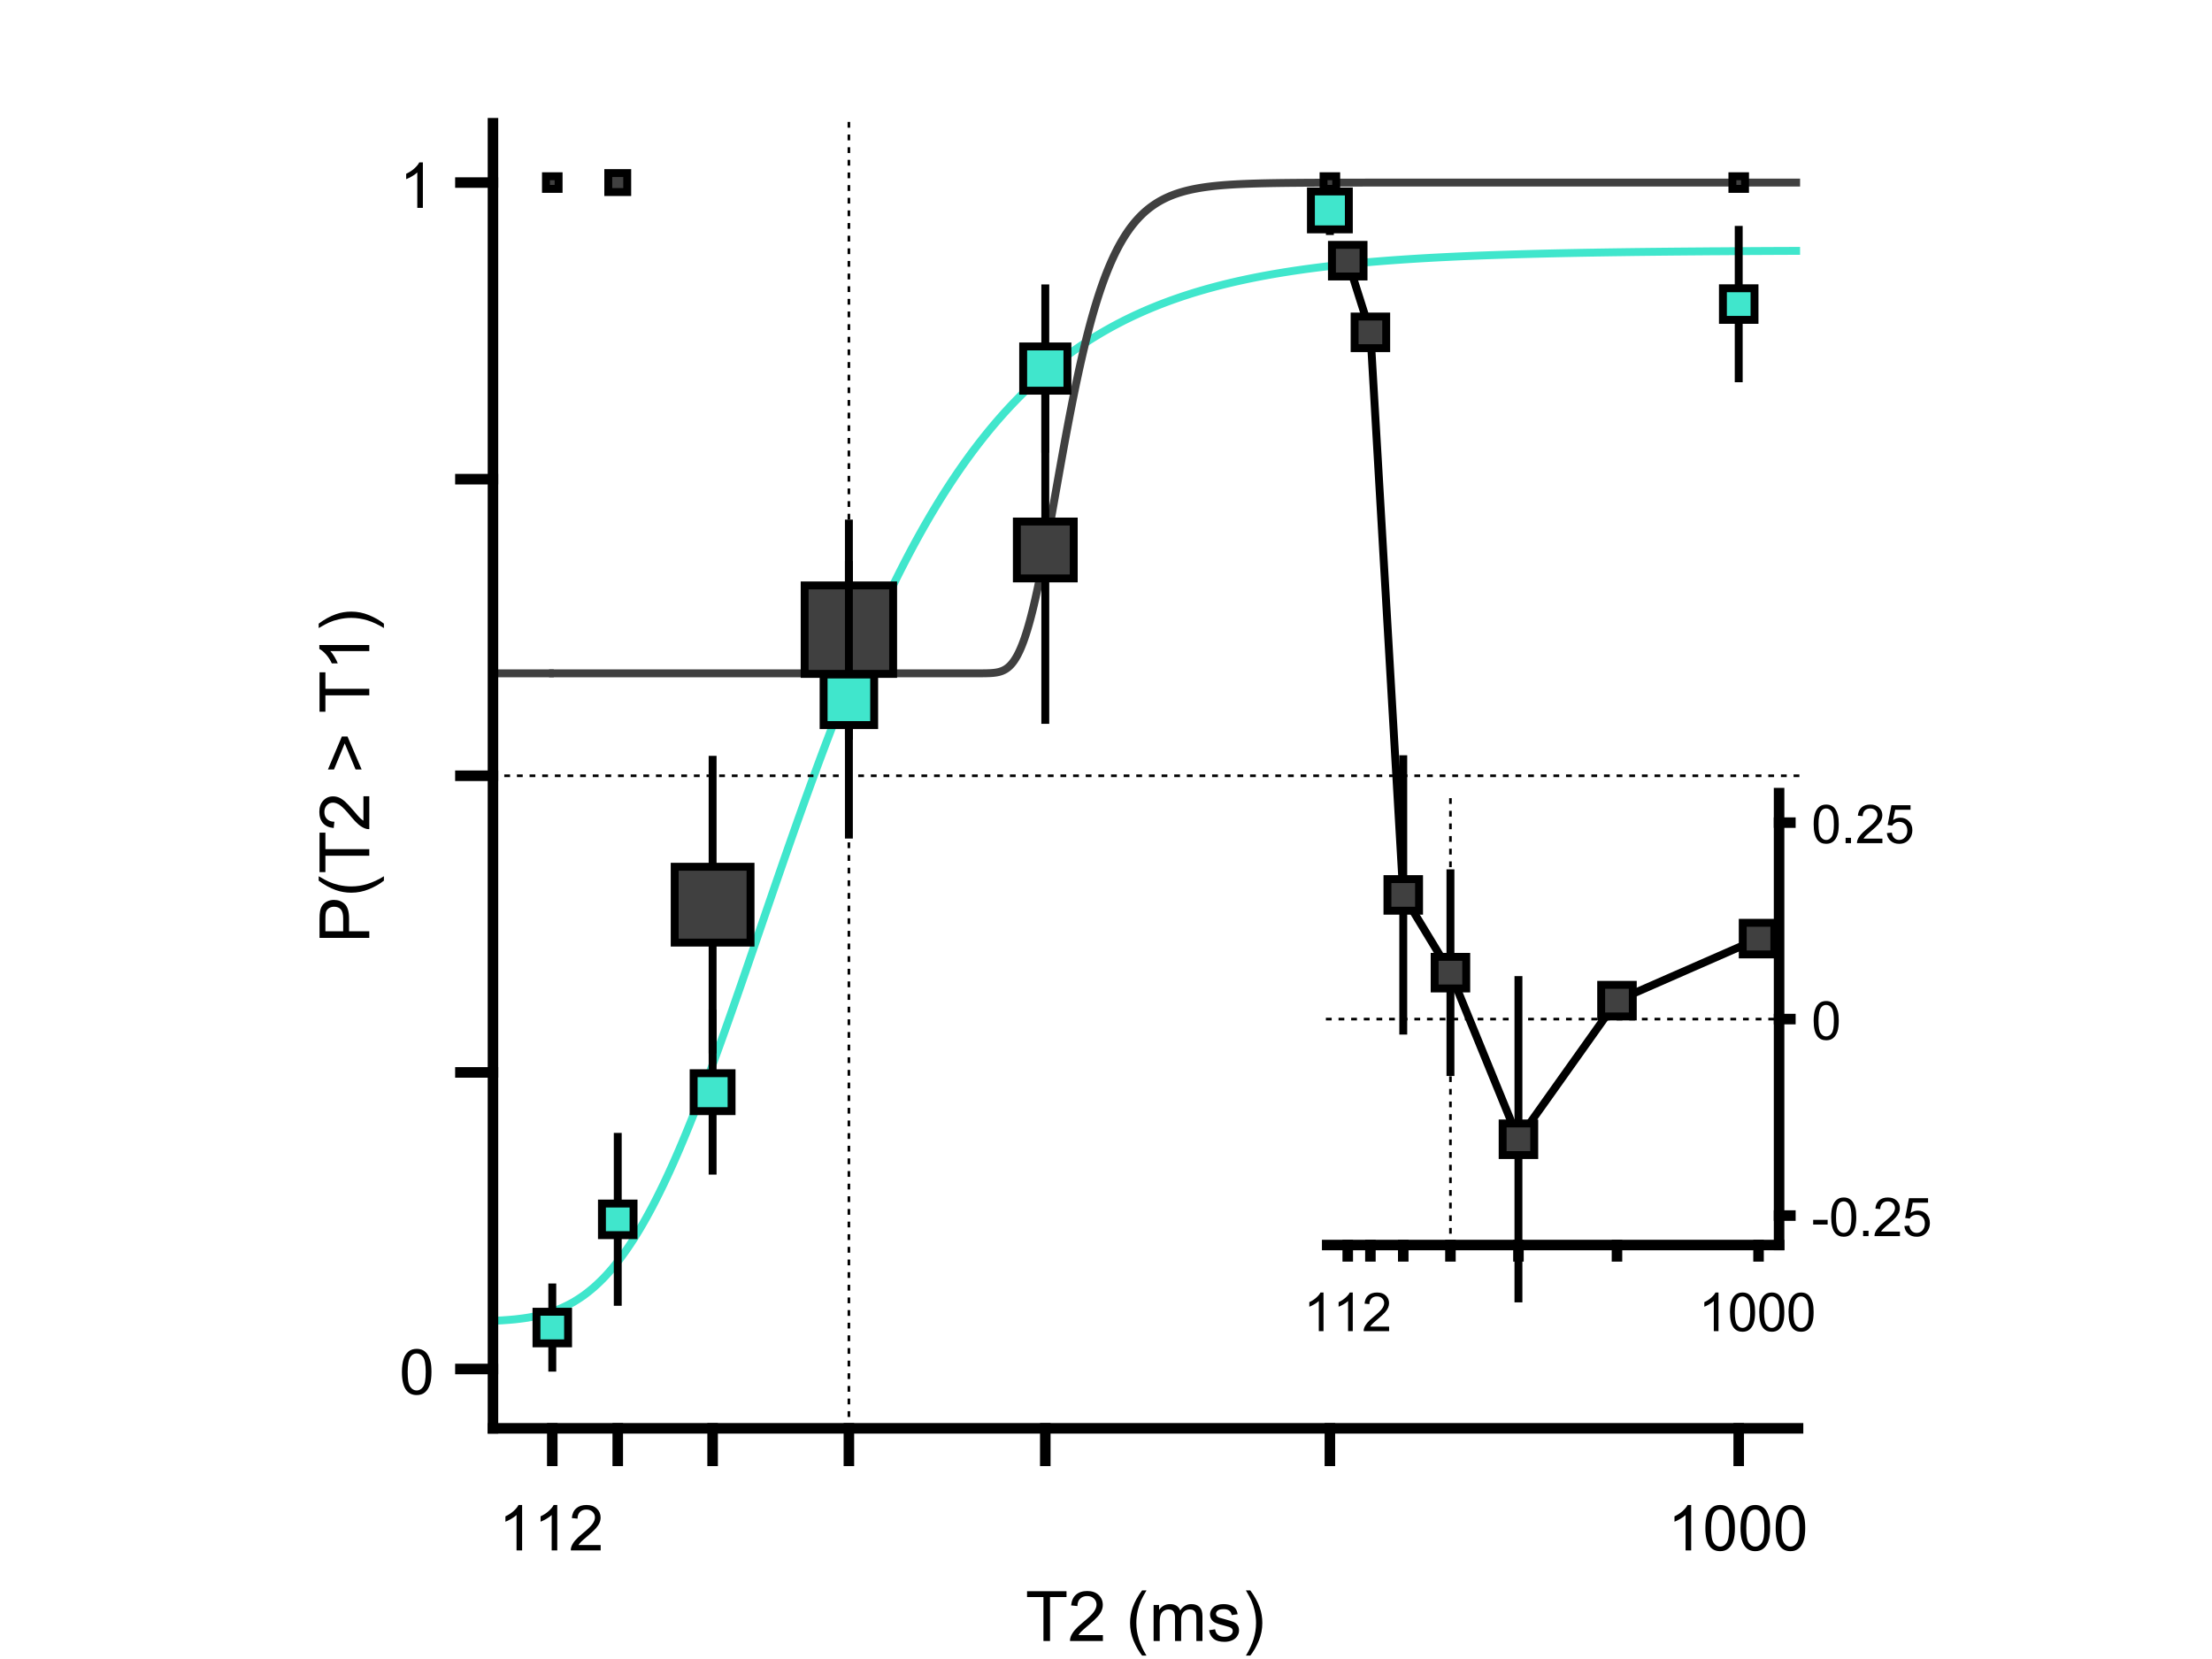 <?xml version="1.0"?>
<!DOCTYPE svg PUBLIC '-//W3C//DTD SVG 1.0//EN'
          'http://www.w3.org/TR/2001/REC-SVG-20010904/DTD/svg10.dtd'>
<svg xmlns:xlink="http://www.w3.org/1999/xlink" style="fill-opacity:1; color-rendering:auto; color-interpolation:auto; text-rendering:auto; stroke:black; stroke-linecap:square; stroke-miterlimit:10; shape-rendering:auto; stroke-opacity:1; fill:black; stroke-dasharray:none; font-weight:normal; stroke-width:1; font-family:'Dialog'; font-style:normal; stroke-linejoin:miter; font-size:12px; stroke-dashoffset:0; image-rendering:auto;" width="700" height="525" xmlns="http://www.w3.org/2000/svg"
><rect width="100%" height="100%" fill="#808080" stroke="none"/><!--Generated by the Batik Graphics2D SVG Generator--><defs id="genericDefs"
  /><g
  ><defs id="defs1"
    ><clipPath clipPathUnits="userSpaceOnUse" id="clipPath1"
      ><path d="M0 0 L700 0 L700 525 L0 525 L0 0 Z"
      /></clipPath
    ></defs
    ><g style="fill:white; stroke:white;"
    ><rect x="0" y="0" width="700" style="clip-path:url(#clipPath1); stroke:none;" height="525"
    /></g
    ><g style="fill:white; text-rendering:optimizeSpeed; color-rendering:optimizeSpeed; image-rendering:optimizeSpeed; shape-rendering:crispEdges; stroke:white; color-interpolation:sRGB;"
    ><rect x="0" width="700" height="525" y="0" style="stroke:none;"
    /></g
    ><g style="stroke-linecap:butt; fill:rgb(64,230,204); text-rendering:geometricPrecision; image-rendering:optimizeQuality; color-rendering:optimizeQuality; stroke-linejoin:bevel; stroke-dasharray:2,2; stroke:rgb(64,230,204); color-interpolation:linearRGB; stroke-width:2.5; stroke-miterlimit:1;"
    ><path d="M550.396 79.473 L550.81 79.471 L551.223 79.469 L551.637 79.466 L552.05 79.464 L552.463 79.462 L552.877 79.46 L553.29 79.457 L553.704 79.455 L554.117 79.453 L554.53 79.451 L554.944 79.449 L555.357 79.447 L555.771 79.445 L556.184 79.443 L556.598 79.441 L557.011 79.439 L557.424 79.437 L557.838 79.435 L558.251 79.433 L558.665 79.431 L559.078 79.429 L559.491 79.427 L559.905 79.425 L560.318 79.423 L560.732 79.421 L561.145 79.42 L561.559 79.418 L561.972 79.416 L562.385 79.414 L562.799 79.413 L563.212 79.411 L563.626 79.409 L564.039 79.407 L564.452 79.406 L564.866 79.404 L565.279 79.403 L565.693 79.401 L566.106 79.399 L566.519 79.398 L566.933 79.396 L567.346 79.394 L567.76 79.393 L568.173 79.391 L568.587 79.39 L569 79.388" style="fill:none; fill-rule:evenodd;"
      /><path d="M156 417.973 L156.413 417.956 L156.827 417.938 L157.24 417.918 L157.654 417.898 L158.067 417.876 L158.481 417.853 L158.894 417.829 L159.307 417.803 L159.721 417.776 L160.134 417.747 L160.548 417.717 L160.961 417.685 L161.374 417.651 L161.788 417.616 L162.201 417.578 L162.615 417.539 L163.028 417.498 L163.441 417.454 L163.855 417.408 L164.268 417.36 L164.682 417.31 L165.095 417.257 L165.508 417.202 L165.922 417.144 L166.335 417.083 L166.749 417.019 L167.162 416.952 L167.576 416.883 L167.989 416.81 L168.402 416.734 L168.816 416.655 L169.229 416.572 L169.643 416.486 L170.056 416.396 L170.47 416.302 L170.883 416.205 L171.296 416.103 L171.71 415.998 L172.123 415.888 L172.536 415.774 L172.95 415.655 L173.363 415.532 L173.777 415.404 L174.19 415.271 L174.604 415.134" style="fill:none; fill-rule:evenodd;"
      /><path style="fill:none; stroke-miterlimit:10; stroke-dasharray:none; fill-rule:evenodd; stroke-linejoin:round;" d="M175.017 414.991 L175.43 414.844 L175.844 414.691 L176.257 414.533 L176.671 414.369 L177.084 414.2 L177.498 414.024 L177.911 413.844 L178.324 413.657 L178.738 413.464 L179.151 413.264 L179.565 413.059 L179.978 412.847 L180.391 412.628 L180.805 412.403 L181.218 412.171 L181.632 411.933 L182.045 411.687 L182.458 411.434 L182.872 411.173 L183.285 410.906 L183.699 410.631 L184.112 410.348 L184.525 410.058 L184.939 409.76 L185.352 409.454 L185.766 409.14 L186.179 408.818 L186.593 408.488 L187.006 408.15 L187.419 407.803 L187.833 407.448 L188.246 407.085 L188.66 406.712 L189.073 406.332 L189.487 405.942 L189.9 405.543 L190.313 405.136 L190.727 404.72 L191.14 404.294 L191.554 403.86 L191.967 403.416 L192.38 402.963 L192.794 402.5 L193.207 402.029 L193.621 401.547 L194.034 401.057 L194.447 400.557 L194.861 400.047 L195.274 399.528 L195.688 398.999 L196.101 398.46 L196.514 397.912 L196.928 397.354 L197.341 396.786 L197.755 396.209 L198.168 395.621 L198.582 395.024 L198.995 394.418 L199.408 393.801 L199.822 393.174 L200.235 392.538 L200.649 391.892 L201.062 391.236 L201.476 390.57 L201.889 389.895 L202.302 389.21 L202.716 388.515 L203.129 387.81 L203.542 387.096 L203.956 386.371 L204.369 385.638 L204.783 384.894 L205.196 384.142 L205.61 383.379 L206.023 382.607 L206.436 381.826 L206.85 381.036 L207.263 380.236 L207.677 379.426 L208.09 378.608 L208.504 377.78 L208.917 376.944 L209.33 376.098 L209.744 375.244 L210.157 374.38 L210.571 373.508 L210.984 372.627 L211.397 371.738 L211.811 370.839 L212.224 369.933 L212.638 369.018 L213.051 368.095 L213.464 367.164 L213.878 366.224 L214.291 365.277 L214.705 364.322 L215.118 363.358 L215.531 362.388 L215.945 361.409 L216.358 360.423 L216.772 359.43 L217.185 358.43 L217.599 357.422 L218.012 356.408 L218.425 355.386 L218.839 354.358 L219.252 353.322 L219.666 352.281 L220.079 351.233 L220.493 350.178 L220.906 349.118 L221.319 348.051 L221.733 346.979 L222.146 345.9 L222.56 344.816 L222.973 343.726 L223.386 342.631 L223.8 341.531 L224.213 340.425 L224.627 339.314 L225.04 338.199 L225.453 337.078 L225.867 335.953 L226.28 334.823 L226.694 333.689 L227.107 332.551 L227.52 331.408 L227.934 330.262 L228.347 329.111 L228.761 327.957 L229.174 326.799 L229.588 325.638 L230.001 324.473 L230.414 323.305 L230.828 322.134 L231.241 320.961 L231.655 319.784 L232.068 318.604 L232.482 317.422 L232.895 316.238 L233.308 315.051 L233.722 313.862 L234.135 312.671 L234.549 311.478 L234.962 310.284 L235.375 309.087 L235.789 307.889 L236.202 306.69 L236.616 305.489 L237.029 304.287 L237.442 303.084 L237.856 301.881 L238.269 300.676 L238.683 299.471 L239.096 298.265 L239.51 297.059 L239.923 295.852 L240.336 294.645 L240.75 293.438 L241.163 292.231 L241.577 291.024 L241.99 289.817 L242.403 288.611 L242.817 287.405 L243.23 286.2 L243.644 284.995 L244.057 283.791 L244.47 282.589 L244.884 281.387 L245.297 280.186 L245.711 278.986 L246.124 277.787 L246.537 276.59 L246.951 275.395 L247.364 274.201 L247.778 273.008 L248.191 271.817 L248.605 270.629 L249.018 269.442 L249.431 268.257 L249.845 267.074 L250.258 265.894 L250.672 264.716 L251.085 263.54 L251.499 262.366 L251.912 261.195 L252.325 260.027 L252.739 258.861 L253.152 257.699 L253.566 256.539 L253.979 255.381 L254.392 254.227 L254.806 253.076 L255.219 251.928 L255.633 250.784 L256.046 249.642 L256.459 248.504 L256.873 247.369 L257.286 246.238 L257.7 245.11 L258.113 243.986 L258.526 242.865 L258.94 241.748 L259.353 240.635 L259.767 239.526 L260.18 238.42 L260.594 237.319 L261.007 236.221 L261.42 235.128 L261.834 234.038 L262.247 232.953 L262.661 231.871 L263.074 230.794 L263.488 229.721 L263.901 228.653 L264.314 227.588 L264.728 226.529 L265.141 225.473 L265.555 224.422 L265.968 223.375 L266.381 222.333 L266.795 221.296 L267.208 220.263 L267.622 219.234 L268.035 218.211 L268.449 217.192 L268.862 216.177 L269.275 215.168 L269.689 214.163 L270.102 213.163 L270.515 212.167 L270.929 211.177 L271.342 210.191 L271.756 209.211 L272.169 208.235 L272.583 207.264 L272.996 206.298 L273.409 205.337 L273.823 204.381 L274.236 203.429 L274.65 202.483 L275.063 201.542 L275.476 200.606 L275.89 199.675 L276.303 198.749 L276.717 197.828 L277.13 196.912 L277.543 196.001 L277.957 195.095 L278.37 194.195 L278.784 193.299 L279.197 192.409 L279.611 191.523 L280.024 190.643 L280.437 189.768 L280.851 188.898 L281.264 188.033 L281.678 187.173 L282.091 186.318 L282.505 185.469 L282.918 184.624 L283.331 183.785 L283.745 182.951 L284.158 182.121 L284.572 181.297 L284.985 180.478 L285.398 179.665 L285.812 178.856 L286.225 178.052 L286.639 177.254 L287.052 176.46 L287.466 175.672 L287.879 174.888 L288.292 174.11 L288.706 173.337 L289.119 172.568 L289.533 171.805 L289.946 171.047 L290.359 170.294 L290.773 169.546 L291.186 168.802 L291.6 168.064 L292.013 167.331 L292.426 166.602 L292.84 165.879 L293.253 165.161 L293.667 164.447 L294.08 163.738 L294.493 163.034 L294.907 162.335 L295.32 161.641 L295.734 160.952 L296.147 160.267 L296.56 159.588 L296.974 158.913 L297.387 158.243 L297.801 157.577 L298.214 156.917 L298.628 156.261 L299.041 155.609 L299.454 154.963 L299.868 154.321 L300.281 153.684 L300.695 153.051 L301.108 152.423 L301.522 151.799 L301.935 151.181 L302.348 150.566 L302.762 149.956 L303.175 149.351 L303.589 148.75 L304.002 148.154 L304.415 147.562 L304.829 146.974 L305.242 146.391 L305.656 145.813 L306.069 145.238 L306.483 144.668 L306.896 144.102 L307.309 143.541 L307.723 142.984 L308.136 142.431 L308.55 141.882 L308.963 141.338 L309.376 140.798 L309.79 140.262 L310.203 139.73 L310.617 139.202 L311.03 138.678 L311.443 138.158 L311.857 137.643 L312.27 137.131 L312.684 136.624 L313.097 136.12 L313.51 135.62 L313.924 135.125 L314.337 134.633 L314.751 134.145 L315.164 133.661 L315.578 133.181 L315.991 132.705 L316.404 132.232 L316.818 131.763 L317.231 131.298 L317.645 130.837 L318.058 130.38 L318.471 129.926 L318.885 129.476 L319.298 129.029 L319.712 128.586 L320.125 128.147 L320.538 127.711 L320.952 127.279 L321.365 126.85 L321.779 126.425 L322.192 126.004 L322.606 125.585 L323.019 125.171 L323.432 124.759 L323.846 124.351 L324.259 123.947 L324.673 123.546 L325.086 123.148 L325.5 122.753 L325.913 122.362 L326.326 121.974 L326.74 121.589 L327.153 121.207 L327.567 120.829 L327.98 120.453 L328.393 120.081 L328.807 119.712 L329.22 119.347 L329.634 118.984 L330.047 118.624 L330.46 118.267 L330.874 117.914 L331.287 117.563 L331.701 117.215 L332.114 116.87 L332.527 116.529 L332.941 116.19 L333.354 115.854 L333.768 115.52 L334.181 115.19 L334.595 114.863 L335.008 114.538 L335.421 114.216 L335.835 113.897 L336.248 113.581 L336.662 113.267 L337.075 112.956 L337.488 112.648 L337.902 112.342 L338.315 112.039 L338.729 111.739 L339.142 111.441 L339.555 111.146 L339.969 110.853 L340.382 110.563 L340.796 110.276 L341.209 109.991 L341.623 109.708 L342.036 109.428 L342.45 109.15 L342.863 108.875 L343.276 108.603 L343.69 108.332 L344.103 108.064 L344.517 107.798 L344.93 107.535 L345.343 107.274 L345.757 107.015 L346.17 106.759 L346.584 106.505 L346.997 106.253 L347.41 106.003 L347.824 105.756 L348.237 105.51 L348.651 105.267 L349.064 105.026 L349.478 104.787 L349.891 104.551 L350.304 104.316 L350.718 104.083 L351.131 103.853 L351.545 103.624 L351.958 103.398 L352.371 103.174 L352.785 102.951 L353.198 102.731 L353.612 102.513 L354.025 102.296 L354.438 102.082 L354.852 101.869 L355.265 101.659 L355.679 101.45 L356.092 101.243 L356.505 101.038 L356.919 100.835 L357.332 100.633 L357.746 100.434 L358.159 100.236 L358.573 100.04 L358.986 99.846 L359.399 99.653 L359.813 99.463 L360.226 99.274 L360.64 99.086 L361.053 98.901 L361.466 98.717 L361.88 98.535 L362.293 98.354 L362.707 98.175 L363.12 97.998 L363.534 97.822 L363.947 97.648 L364.36 97.475 L364.774 97.305 L365.187 97.135 L365.601 96.967 L366.014 96.801 L366.427 96.636 L366.841 96.473 L367.254 96.311 L367.668 96.151 L368.081 95.992 L368.495 95.834 L368.908 95.678 L369.321 95.524 L369.735 95.371 L370.148 95.219 L370.562 95.069 L370.975 94.92 L371.388 94.772 L371.802 94.626 L372.215 94.481 L372.629 94.338 L373.042 94.195 L373.455 94.054 L373.869 93.915 L374.282 93.776 L374.696 93.639 L375.109 93.503 L375.522 93.369 L375.936 93.236 L376.349 93.103 L376.763 92.973 L377.176 92.843 L377.59 92.715 L378.003 92.587 L378.416 92.461 L378.83 92.336 L379.243 92.212 L379.657 92.09 L380.07 91.968 L380.483 91.848 L380.897 91.729 L381.31 91.611 L381.724 91.493 L382.137 91.377 L382.55 91.263 L382.964 91.149 L383.377 91.036 L383.791 90.924 L384.204 90.814 L384.618 90.704 L385.031 90.595 L385.444 90.488 L385.858 90.381 L386.271 90.276 L386.685 90.171 L387.098 90.067 L387.512 89.965 L387.925 89.863 L388.338 89.762 L388.752 89.662 L389.165 89.563 L389.579 89.465 L389.992 89.368 L390.405 89.272 L390.819 89.177 L391.232 89.082 L391.646 88.989 L392.059 88.896 L392.473 88.805 L392.886 88.714 L393.299 88.624 L393.713 88.534 L394.126 88.446 L394.539 88.358 L394.953 88.272 L395.366 88.186 L395.78 88.101 L396.193 88.016 L396.607 87.933 L397.02 87.85 L397.433 87.768 L397.847 87.687 L398.26 87.607 L398.674 87.527 L399.087 87.448 L399.5 87.37 L399.914 87.292 L400.327 87.216 L400.741 87.14 L401.154 87.064 L401.568 86.99 L401.981 86.916 L402.394 86.843 L402.808 86.77 L403.221 86.698 L403.635 86.627 L404.048 86.557 L404.462 86.487 L404.875 86.418 L405.288 86.35 L405.702 86.282 L406.115 86.215 L406.529 86.148 L406.942 86.082 L407.355 86.017 L407.769 85.952 L408.182 85.888 L408.596 85.824 L409.009 85.762 L409.422 85.699 L409.836 85.638 L410.249 85.576 L410.663 85.516 L411.076 85.456 L411.49 85.397 L411.903 85.338 L412.316 85.279 L412.73 85.222 L413.143 85.165 L413.557 85.108 L413.97 85.052 L414.383 84.996 L414.797 84.941 L415.21 84.887 L415.624 84.833 L416.037 84.779 L416.45 84.726 L416.864 84.674 L417.277 84.622 L417.691 84.57 L418.104 84.519 L418.517 84.469 L418.931 84.419 L419.344 84.369 L419.758 84.32 L420.171 84.271 L420.585 84.223 L420.998 84.175 L421.411 84.128 L421.825 84.081 L422.238 84.035 L422.652 83.989 L423.065 83.944 L423.478 83.898 L423.892 83.854 L424.305 83.81 L424.719 83.766 L425.132 83.722 L425.546 83.68 L425.959 83.637 L426.372 83.595 L426.786 83.553 L427.199 83.512 L427.613 83.471 L428.026 83.43 L428.44 83.39 L428.853 83.35 L429.266 83.311 L429.68 83.272 L430.093 83.233 L430.507 83.195 L430.92 83.157 L431.333 83.119 L431.747 83.082 L432.16 83.045 L432.574 83.008 L432.987 82.972 L433.4 82.936 L433.814 82.901 L434.227 82.866 L434.641 82.831 L435.054 82.797 L435.467 82.763 L435.881 82.729 L436.294 82.695 L436.708 82.662 L437.121 82.629 L437.534 82.597 L437.948 82.564 L438.361 82.532 L438.775 82.501 L439.188 82.469 L439.602 82.438 L440.015 82.408 L440.428 82.377 L440.842 82.347 L441.255 82.317 L441.669 82.288 L442.082 82.258 L442.495 82.229 L442.909 82.201 L443.322 82.172 L443.736 82.144 L444.149 82.116 L444.563 82.088 L444.976 82.061 L445.389 82.034 L445.803 82.007 L446.216 81.98 L446.63 81.954 L447.043 81.928 L447.457 81.902 L447.87 81.876 L448.283 81.851 L448.697 81.826 L449.11 81.801 L449.524 81.776 L449.937 81.752 L450.35 81.728 L450.764 81.704 L451.177 81.68 L451.591 81.657 L452.004 81.633 L452.417 81.61 L452.831 81.588 L453.244 81.565 L453.658 81.543 L454.071 81.52 L454.485 81.498 L454.898 81.477 L455.311 81.455 L455.725 81.434 L456.138 81.413 L456.551 81.392 L456.965 81.371 L457.378 81.35 L457.792 81.33 L458.205 81.31 L458.619 81.29 L459.032 81.27 L459.445 81.251 L459.859 81.231 L460.272 81.212 L460.686 81.193 L461.099 81.174 L461.512 81.156 L461.926 81.137 L462.339 81.119 L462.753 81.101 L463.166 81.083 L463.58 81.065 L463.993 81.047 L464.406 81.03 L464.82 81.013 L465.233 80.996 L465.647 80.979 L466.06 80.962 L466.474 80.945 L466.887 80.929 L467.3 80.912 L467.714 80.896 L468.127 80.88 L468.541 80.865 L468.954 80.849 L469.367 80.833 L469.781 80.818 L470.194 80.803 L470.608 80.788 L471.021 80.773 L471.434 80.758 L471.848 80.743 L472.261 80.729 L472.675 80.714 L473.088 80.7 L473.502 80.686 L473.915 80.672 L474.328 80.658 L474.742 80.644 L475.155 80.631 L475.569 80.617 L475.982 80.604 L476.395 80.591 L476.809 80.578 L477.222 80.565 L477.636 80.552 L478.049 80.54 L478.462 80.527 L478.876 80.514 L479.289 80.502 L479.703 80.49 L480.116 80.478 L480.529 80.466 L480.943 80.454 L481.356 80.442 L481.77 80.431 L482.183 80.419 L482.597 80.408 L483.01 80.396 L483.423 80.385 L483.837 80.374 L484.25 80.363 L484.664 80.352 L485.077 80.341 L485.49 80.331 L485.904 80.32 L486.317 80.31 L486.731 80.299 L487.144 80.289 L487.558 80.279 L487.971 80.269 L488.384 80.259 L488.798 80.249 L489.211 80.239 L489.625 80.23 L490.038 80.22 L490.451 80.211 L490.865 80.201 L491.278 80.192 L491.692 80.183 L492.105 80.174 L492.519 80.164 L492.932 80.156 L493.345 80.147 L493.759 80.138 L494.172 80.129 L494.586 80.121 L494.999 80.112 L495.412 80.103 L495.826 80.095 L496.239 80.087 L496.653 80.079 L497.066 80.07 L497.479 80.062 L497.893 80.054 L498.306 80.046 L498.72 80.039 L499.133 80.031 L499.546 80.023 L499.96 80.016 L500.373 80.008 L500.787 80.001 L501.2 79.993 L501.614 79.986 L502.027 79.979 L502.44 79.972 L502.854 79.964 L503.267 79.957 L503.681 79.95 L504.094 79.944 L504.507 79.937 L504.921 79.93 L505.334 79.923 L505.748 79.916 L506.161 79.91 L506.575 79.903 L506.988 79.897 L507.401 79.891 L507.815 79.884 L508.228 79.878 L508.642 79.872 L509.055 79.866 L509.469 79.859 L509.882 79.853 L510.295 79.847 L510.709 79.842 L511.122 79.836 L511.536 79.83 L511.949 79.824 L512.362 79.819 L512.776 79.813 L513.189 79.807 L513.603 79.802 L514.016 79.796 L514.429 79.791 L514.843 79.785 L515.256 79.78 L515.67 79.775 L516.083 79.77 L516.496 79.764 L516.91 79.759 L517.323 79.754 L517.737 79.749 L518.15 79.744 L518.564 79.739 L518.977 79.734 L519.39 79.73 L519.804 79.725 L520.217 79.72 L520.631 79.715 L521.044 79.711 L521.457 79.706 L521.871 79.702 L522.284 79.697 L522.698 79.693 L523.111 79.688 L523.524 79.684 L523.938 79.68 L524.351 79.675 L524.765 79.671 L525.178 79.667 L525.592 79.662 L526.005 79.658 L526.418 79.654 L526.832 79.65 L527.245 79.646 L527.659 79.642 L528.072 79.638 L528.486 79.634 L528.899 79.63 L529.312 79.627 L529.726 79.623 L530.139 79.619 L530.553 79.615 L530.966 79.612 L531.379 79.608 L531.793 79.605 L532.206 79.601 L532.62 79.597 L533.033 79.594 L533.446 79.59 L533.86 79.587 L534.273 79.584 L534.687 79.58 L535.1 79.577 L535.514 79.573 L535.927 79.57 L536.34 79.567 L536.754 79.564 L537.167 79.561 L537.581 79.557 L537.994 79.554 L538.407 79.551 L538.821 79.548 L539.234 79.545 L539.648 79.542 L540.061 79.539 L540.475 79.536 L540.888 79.533 L541.301 79.53 L541.715 79.527 L542.128 79.525 L542.542 79.522 L542.955 79.519 L543.368 79.516 L543.782 79.513 L544.195 79.511 L544.609 79.508 L545.022 79.505 L545.435 79.503 L545.849 79.5 L546.262 79.498 L546.676 79.495 L547.089 79.493 L547.503 79.49 L547.916 79.488 L548.329 79.485 L548.743 79.483 L549.156 79.48 L549.57 79.478 L549.983 79.475"
      /><path d="M550.396 57.773 L550.81 57.773 L551.223 57.773 L551.637 57.773 L552.05 57.773 L552.463 57.773 L552.877 57.773 L553.29 57.773 L553.704 57.773 L554.117 57.773 L554.53 57.773 L554.944 57.773 L555.357 57.773 L555.771 57.773 L556.184 57.773 L556.598 57.773 L557.011 57.773 L557.424 57.773 L557.838 57.773 L558.251 57.773 L558.665 57.773 L559.078 57.773 L559.491 57.773 L559.905 57.773 L560.318 57.773 L560.732 57.773 L561.145 57.773 L561.559 57.773 L561.972 57.773 L562.385 57.773 L562.799 57.773 L563.212 57.773 L563.626 57.773 L564.039 57.773 L564.452 57.773 L564.866 57.773 L565.279 57.773 L565.693 57.773 L566.106 57.773 L566.519 57.773 L566.933 57.773 L567.346 57.773 L567.76 57.773 L568.173 57.773 L568.587 57.773 L569 57.773" style="fill:none; fill-rule:evenodd; stroke:rgb(64,64,64);"
      /><path d="M156 213.081 L156.413 213.081 L156.827 213.081 L157.24 213.081 L157.654 213.081 L158.067 213.081 L158.481 213.081 L158.894 213.081 L159.307 213.081 L159.721 213.081 L160.134 213.081 L160.548 213.081 L160.961 213.081 L161.374 213.081 L161.788 213.081 L162.201 213.081 L162.615 213.081 L163.028 213.081 L163.441 213.081 L163.855 213.081 L164.268 213.081 L164.682 213.081 L165.095 213.081 L165.508 213.081 L165.922 213.081 L166.335 213.081 L166.749 213.081 L167.162 213.081 L167.576 213.081 L167.989 213.081 L168.402 213.081 L168.816 213.081 L169.229 213.081 L169.643 213.081 L170.056 213.081 L170.47 213.081 L170.883 213.081 L171.296 213.081 L171.71 213.081 L172.123 213.081 L172.536 213.081 L172.95 213.081 L173.363 213.081 L173.777 213.081 L174.19 213.081 L174.604 213.081" style="fill:none; fill-rule:evenodd; stroke:rgb(64,64,64);"
    /></g
    ><g style="stroke-linecap:butt; fill:rgb(64,64,64); text-rendering:geometricPrecision; image-rendering:optimizeQuality; color-rendering:optimizeQuality; stroke-linejoin:round; stroke:rgb(64,64,64); color-interpolation:linearRGB; stroke-width:2.5;"
    ><path d="M175.017 213.081 L175.43 213.081 L175.844 213.081 L176.257 213.081 L176.671 213.081 L177.084 213.081 L177.498 213.081 L177.911 213.081 L178.324 213.081 L178.738 213.081 L179.151 213.081 L179.565 213.081 L179.978 213.081 L180.391 213.081 L180.805 213.081 L181.218 213.081 L181.632 213.081 L182.045 213.081 L182.458 213.081 L182.872 213.081 L183.285 213.081 L183.699 213.081 L184.112 213.081 L184.525 213.081 L184.939 213.081 L185.352 213.081 L185.766 213.081 L186.179 213.081 L186.593 213.081 L187.006 213.081 L187.419 213.081 L187.833 213.081 L188.246 213.081 L188.66 213.081 L189.073 213.081 L189.487 213.081 L189.9 213.081 L190.313 213.081 L190.727 213.081 L191.14 213.081 L191.554 213.081 L191.967 213.081 L192.38 213.081 L192.794 213.081 L193.207 213.081 L193.621 213.081 L194.034 213.081 L194.447 213.081 L194.861 213.081 L195.274 213.081 L195.688 213.081 L196.101 213.081 L196.514 213.081 L196.928 213.081 L197.341 213.081 L197.755 213.081 L198.168 213.081 L198.582 213.081 L198.995 213.081 L199.408 213.081 L199.822 213.081 L200.235 213.081 L200.649 213.081 L201.062 213.081 L201.476 213.081 L201.889 213.081 L202.302 213.081 L202.716 213.081 L203.129 213.081 L203.542 213.081 L203.956 213.081 L204.369 213.081 L204.783 213.081 L205.196 213.081 L205.61 213.081 L206.023 213.081 L206.436 213.081 L206.85 213.081 L207.263 213.081 L207.677 213.081 L208.09 213.081 L208.504 213.081 L208.917 213.081 L209.33 213.081 L209.744 213.081 L210.157 213.081 L210.571 213.081 L210.984 213.081 L211.397 213.081 L211.811 213.081 L212.224 213.081 L212.638 213.081 L213.051 213.081 L213.464 213.081 L213.878 213.081 L214.291 213.081 L214.705 213.081 L215.118 213.081 L215.531 213.081 L215.945 213.081 L216.358 213.081 L216.772 213.081 L217.185 213.081 L217.599 213.081 L218.012 213.081 L218.425 213.081 L218.839 213.081 L219.252 213.081 L219.666 213.081 L220.079 213.081 L220.493 213.081 L220.906 213.081 L221.319 213.081 L221.733 213.081 L222.146 213.081 L222.56 213.081 L222.973 213.081 L223.386 213.081 L223.8 213.081 L224.213 213.081 L224.627 213.081 L225.04 213.081 L225.453 213.081 L225.867 213.081 L226.28 213.081 L226.694 213.081 L227.107 213.081 L227.52 213.081 L227.934 213.081 L228.347 213.081 L228.761 213.081 L229.174 213.081 L229.588 213.081 L230.001 213.081 L230.414 213.081 L230.828 213.081 L231.241 213.081 L231.655 213.081 L232.068 213.081 L232.482 213.081 L232.895 213.081 L233.308 213.081 L233.722 213.081 L234.135 213.081 L234.549 213.081 L234.962 213.081 L235.375 213.081 L235.789 213.081 L236.202 213.081 L236.616 213.081 L237.029 213.081 L237.442 213.081 L237.856 213.081 L238.269 213.081 L238.683 213.081 L239.096 213.081 L239.51 213.081 L239.923 213.081 L240.336 213.081 L240.75 213.081 L241.163 213.081 L241.577 213.081 L241.99 213.081 L242.403 213.081 L242.817 213.081 L243.23 213.081 L243.644 213.081 L244.057 213.081 L244.47 213.081 L244.884 213.081 L245.297 213.081 L245.711 213.081 L246.124 213.081 L246.537 213.081 L246.951 213.081 L247.364 213.081 L247.778 213.081 L248.191 213.081 L248.605 213.081 L249.018 213.081 L249.431 213.081 L249.845 213.081 L250.258 213.081 L250.672 213.081 L251.085 213.081 L251.499 213.081 L251.912 213.081 L252.325 213.081 L252.739 213.081 L253.152 213.081 L253.566 213.081 L253.979 213.081 L254.392 213.081 L254.806 213.081 L255.219 213.081 L255.633 213.081 L256.046 213.081 L256.459 213.081 L256.873 213.081 L257.286 213.081 L257.7 213.081 L258.113 213.081 L258.526 213.081 L258.94 213.081 L259.353 213.081 L259.767 213.081 L260.18 213.081 L260.594 213.081 L261.007 213.081 L261.42 213.081 L261.834 213.081 L262.247 213.081 L262.661 213.081 L263.074 213.081 L263.488 213.081 L263.901 213.081 L264.314 213.081 L264.728 213.081 L265.141 213.081 L265.555 213.081 L265.968 213.081 L266.381 213.081 L266.795 213.081 L267.208 213.081 L267.622 213.081 L268.035 213.081 L268.449 213.081 L268.862 213.081 L269.275 213.081 L269.689 213.081 L270.102 213.081 L270.515 213.081 L270.929 213.081 L271.342 213.081 L271.756 213.081 L272.169 213.081 L272.583 213.081 L272.996 213.081 L273.409 213.081 L273.823 213.081 L274.236 213.081 L274.65 213.081 L275.063 213.081 L275.476 213.081 L275.89 213.081 L276.303 213.081 L276.717 213.081 L277.13 213.081 L277.543 213.081 L277.957 213.081 L278.37 213.081 L278.784 213.081 L279.197 213.081 L279.611 213.081 L280.024 213.081 L280.437 213.081 L280.851 213.081 L281.264 213.081 L281.678 213.081 L282.091 213.081 L282.505 213.081 L282.918 213.081 L283.331 213.081 L283.745 213.081 L284.158 213.081 L284.572 213.081 L284.985 213.081 L285.398 213.081 L285.812 213.081 L286.225 213.081 L286.639 213.081 L287.052 213.081 L287.466 213.081 L287.879 213.081 L288.292 213.081 L288.706 213.081 L289.119 213.081 L289.533 213.081 L289.946 213.081 L290.359 213.081 L290.773 213.081 L291.186 213.081 L291.6 213.081 L292.013 213.081 L292.426 213.081 L292.84 213.081 L293.253 213.081 L293.667 213.081 L294.08 213.081 L294.493 213.081 L294.907 213.081 L295.32 213.081 L295.734 213.081 L296.147 213.081 L296.56 213.081 L296.974 213.081 L297.387 213.081 L297.801 213.081 L298.214 213.081 L298.628 213.081 L299.041 213.081 L299.454 213.081 L299.868 213.081 L300.281 213.081 L300.695 213.081 L301.108 213.081 L301.522 213.081 L301.935 213.081 L302.348 213.081 L302.762 213.081 L303.175 213.081 L303.589 213.081 L304.002 213.081 L304.415 213.081 L304.829 213.081 L305.242 213.081 L305.656 213.081 L306.069 213.081 L306.483 213.081 L306.896 213.081 L307.309 213.081 L307.723 213.08 L308.136 213.08 L308.55 213.08 L308.963 213.079 L309.376 213.079 L309.79 213.078 L310.203 213.077 L310.617 213.074 L311.03 213.071 L311.443 213.067 L311.857 213.06 L312.27 213.052 L312.684 213.04 L313.097 213.024 L313.51 213.003 L313.924 212.976 L314.337 212.94 L314.751 212.894 L315.164 212.837 L315.578 212.765 L315.991 212.677 L316.404 212.568 L316.818 212.436 L317.231 212.279 L317.645 212.09 L318.058 211.869 L318.471 211.609 L318.885 211.307 L319.298 210.96 L319.712 210.563 L320.125 210.111 L320.538 209.602 L320.952 209.031 L321.365 208.396 L321.779 207.691 L322.192 206.916 L322.606 206.067 L323.019 205.142 L323.432 204.139 L323.846 203.057 L324.259 201.896 L324.673 200.655 L325.086 199.334 L325.5 197.934 L325.913 196.456 L326.326 194.902 L326.74 193.274 L327.153 191.573 L327.567 189.803 L327.98 187.967 L328.393 186.069 L328.807 184.111 L329.22 182.099 L329.634 180.035 L330.047 177.925 L330.46 175.773 L330.874 173.583 L331.287 171.359 L331.701 169.107 L332.114 166.831 L332.527 164.535 L332.941 162.224 L333.354 159.901 L333.768 157.572 L334.181 155.24 L334.595 152.909 L335.008 150.583 L335.421 148.266 L335.835 145.96 L336.248 143.67 L336.662 141.398 L337.075 139.146 L337.488 136.918 L337.902 134.716 L338.315 132.543 L338.729 130.399 L339.142 128.288 L339.555 126.21 L339.969 124.168 L340.382 122.162 L340.796 120.194 L341.209 118.264 L341.623 116.374 L342.036 114.525 L342.45 112.715 L342.863 110.947 L343.276 109.221 L343.69 107.536 L344.103 105.892 L344.517 104.291 L344.93 102.731 L345.343 101.212 L345.757 99.734 L346.17 98.297 L346.584 96.9 L346.997 95.544 L347.41 94.226 L347.824 92.948 L348.237 91.707 L348.651 90.505 L349.064 89.339 L349.478 88.209 L349.891 87.115 L350.304 86.055 L350.718 85.03 L351.131 84.038 L351.545 83.078 L351.958 82.15 L352.371 81.253 L352.785 80.385 L353.198 79.548 L353.612 78.738 L354.025 77.957 L354.438 77.202 L354.852 76.474 L355.265 75.771 L355.679 75.093 L356.092 74.439 L356.505 73.808 L356.919 73.2 L357.332 72.613 L357.746 72.048 L358.159 71.503 L358.573 70.978 L358.986 70.472 L359.399 69.984 L359.813 69.515 L360.226 69.063 L360.64 68.627 L361.053 68.208 L361.466 67.804 L361.88 67.416 L362.293 67.042 L362.707 66.682 L363.12 66.336 L363.534 66.002 L363.947 65.682 L364.36 65.373 L364.774 65.076 L365.187 64.791 L365.601 64.517 L366.014 64.252 L366.427 63.999 L366.841 63.755 L367.254 63.52 L367.668 63.294 L368.081 63.077 L368.495 62.868 L368.908 62.668 L369.321 62.475 L369.735 62.29 L370.148 62.111 L370.562 61.94 L370.975 61.776 L371.388 61.618 L371.802 61.466 L372.215 61.32 L372.629 61.179 L373.042 61.045 L373.455 60.915 L373.869 60.791 L374.282 60.671 L374.696 60.556 L375.109 60.446 L375.522 60.34 L375.936 60.238 L376.349 60.14 L376.763 60.046 L377.176 59.956 L377.59 59.869 L378.003 59.786 L378.416 59.706 L378.83 59.629 L379.243 59.555 L379.657 59.484 L380.07 59.416 L380.483 59.351 L380.897 59.288 L381.31 59.228 L381.724 59.17 L382.137 59.114 L382.55 59.061 L382.964 59.009 L383.377 58.96 L383.791 58.913 L384.204 58.867 L384.618 58.824 L385.031 58.782 L385.444 58.742 L385.858 58.703 L386.271 58.666 L386.685 58.63 L387.098 58.596 L387.512 58.563 L387.925 58.532 L388.338 58.501 L388.752 58.472 L389.165 58.444 L389.579 58.417 L389.992 58.392 L390.405 58.367 L390.819 58.343 L391.232 58.321 L391.646 58.299 L392.059 58.278 L392.473 58.258 L392.886 58.238 L393.299 58.219 L393.713 58.202 L394.126 58.185 L394.539 58.168 L394.953 58.152 L395.366 58.137 L395.78 58.123 L396.193 58.109 L396.607 58.095 L397.02 58.082 L397.433 58.07 L397.847 58.058 L398.26 58.047 L398.674 58.036 L399.087 58.025 L399.5 58.015 L399.914 58.005 L400.327 57.996 L400.741 57.987 L401.154 57.979 L401.568 57.97 L401.981 57.962 L402.394 57.955 L402.808 57.948 L403.221 57.941 L403.635 57.934 L404.048 57.928 L404.462 57.921 L404.875 57.915 L405.288 57.91 L405.702 57.904 L406.115 57.899 L406.529 57.894 L406.942 57.889 L407.355 57.884 L407.769 57.88 L408.182 57.876 L408.596 57.871 L409.009 57.868 L409.422 57.864 L409.836 57.86 L410.249 57.857 L410.663 57.853 L411.076 57.85 L411.49 57.847 L411.903 57.844 L412.316 57.841 L412.73 57.838 L413.143 57.836 L413.557 57.833 L413.97 57.831 L414.383 57.828 L414.797 57.826 L415.21 57.824 L415.624 57.822 L416.037 57.82 L416.45 57.818 L416.864 57.816 L417.277 57.815 L417.691 57.813 L418.104 57.811 L418.517 57.81 L418.931 57.808 L419.344 57.807 L419.758 57.806 L420.171 57.804 L420.585 57.803 L420.998 57.802 L421.411 57.801 L421.825 57.8 L422.238 57.798 L422.652 57.797 L423.065 57.796 L423.478 57.795 L423.892 57.794 L424.305 57.794 L424.719 57.793 L425.132 57.792 L425.546 57.791 L425.959 57.791 L426.372 57.79 L426.786 57.789 L427.199 57.788 L427.613 57.788 L428.026 57.787 L428.44 57.787 L428.853 57.786 L429.266 57.786 L429.68 57.785 L430.093 57.785 L430.507 57.784 L430.92 57.784 L431.333 57.783 L431.747 57.783 L432.16 57.782 L432.574 57.782 L432.987 57.782 L433.4 57.781 L433.814 57.781 L434.227 57.781 L434.641 57.78 L435.054 57.78 L435.467 57.78 L435.881 57.779 L436.294 57.779 L436.708 57.779 L437.121 57.779 L437.534 57.778 L437.948 57.778 L438.361 57.778 L438.775 57.778 L439.188 57.778 L439.602 57.777 L440.015 57.777 L440.428 57.777 L440.842 57.777 L441.255 57.777 L441.669 57.776 L442.082 57.776 L442.495 57.776 L442.909 57.776 L443.322 57.776 L443.736 57.776 L444.149 57.776 L444.563 57.776 L444.976 57.776 L445.389 57.775 L445.803 57.775 L446.216 57.775 L446.63 57.775 L447.043 57.775 L447.457 57.775 L447.87 57.775 L448.283 57.775 L448.697 57.775 L449.11 57.775 L449.524 57.775 L449.937 57.774 L450.35 57.774 L450.764 57.774 L451.177 57.774 L451.591 57.774 L452.004 57.774 L452.417 57.774 L452.831 57.774 L453.244 57.774 L453.658 57.774 L454.071 57.774 L454.485 57.774 L454.898 57.774 L455.311 57.774 L455.725 57.774 L456.138 57.774 L456.551 57.774 L456.965 57.774 L457.378 57.773 L457.792 57.773 L458.205 57.773 L458.619 57.773 L459.032 57.773 L459.445 57.773 L459.859 57.773 L460.272 57.773 L460.686 57.773 L461.099 57.773 L461.512 57.773 L461.926 57.773 L462.339 57.773 L462.753 57.773 L463.166 57.773 L463.58 57.773 L463.993 57.773 L464.406 57.773 L464.82 57.773 L465.233 57.773 L465.647 57.773 L466.06 57.773 L466.474 57.773 L466.887 57.773 L467.3 57.773 L467.714 57.773 L468.127 57.773 L468.541 57.773 L468.954 57.773 L469.367 57.773 L469.781 57.773 L470.194 57.773 L470.608 57.773 L471.021 57.773 L471.434 57.773 L471.848 57.773 L472.261 57.773 L472.675 57.773 L473.088 57.773 L473.502 57.773 L473.915 57.773 L474.328 57.773 L474.742 57.773 L475.155 57.773 L475.569 57.773 L475.982 57.773 L476.395 57.773 L476.809 57.773 L477.222 57.773 L477.636 57.773 L478.049 57.773 L478.462 57.773 L478.876 57.773 L479.289 57.773 L479.703 57.773 L480.116 57.773 L480.529 57.773 L480.943 57.773 L481.356 57.773 L481.77 57.773 L482.183 57.773 L482.597 57.773 L483.01 57.773 L483.423 57.773 L483.837 57.773 L484.25 57.773 L484.664 57.773 L485.077 57.773 L485.49 57.773 L485.904 57.773 L486.317 57.773 L486.731 57.773 L487.144 57.773 L487.558 57.773 L487.971 57.773 L488.384 57.773 L488.798 57.773 L489.211 57.773 L489.625 57.773 L490.038 57.773 L490.451 57.773 L490.865 57.773 L491.278 57.773 L491.692 57.773 L492.105 57.773 L492.519 57.773 L492.932 57.773 L493.345 57.773 L493.759 57.773 L494.172 57.773 L494.586 57.773 L494.999 57.773 L495.412 57.773 L495.826 57.773 L496.239 57.773 L496.653 57.773 L497.066 57.773 L497.479 57.773 L497.893 57.773 L498.306 57.773 L498.72 57.773 L499.133 57.773 L499.546 57.773 L499.96 57.773 L500.373 57.773 L500.787 57.773 L501.2 57.773 L501.614 57.773 L502.027 57.773 L502.44 57.773 L502.854 57.773 L503.267 57.773 L503.681 57.773 L504.094 57.773 L504.507 57.773 L504.921 57.773 L505.334 57.773 L505.748 57.773 L506.161 57.773 L506.575 57.773 L506.988 57.773 L507.401 57.773 L507.815 57.773 L508.228 57.773 L508.642 57.773 L509.055 57.773 L509.469 57.773 L509.882 57.773 L510.295 57.773 L510.709 57.773 L511.122 57.773 L511.536 57.773 L511.949 57.773 L512.362 57.773 L512.776 57.773 L513.189 57.773 L513.603 57.773 L514.016 57.773 L514.429 57.773 L514.843 57.773 L515.256 57.773 L515.67 57.773 L516.083 57.773 L516.496 57.773 L516.91 57.773 L517.323 57.773 L517.737 57.773 L518.15 57.773 L518.564 57.773 L518.977 57.773 L519.39 57.773 L519.804 57.773 L520.217 57.773 L520.631 57.773 L521.044 57.773 L521.457 57.773 L521.871 57.773 L522.284 57.773 L522.698 57.773 L523.111 57.773 L523.524 57.773 L523.938 57.773 L524.351 57.773 L524.765 57.773 L525.178 57.773 L525.592 57.773 L526.005 57.773 L526.418 57.773 L526.832 57.773 L527.245 57.773 L527.659 57.773 L528.072 57.773 L528.486 57.773 L528.899 57.773 L529.312 57.773 L529.726 57.773 L530.139 57.773 L530.553 57.773 L530.966 57.773 L531.379 57.773 L531.793 57.773 L532.206 57.773 L532.62 57.773 L533.033 57.773 L533.446 57.773 L533.86 57.773 L534.273 57.773 L534.687 57.773 L535.1 57.773 L535.514 57.773 L535.927 57.773 L536.34 57.773 L536.754 57.773 L537.167 57.773 L537.581 57.773 L537.994 57.773 L538.407 57.773 L538.821 57.773 L539.234 57.773 L539.648 57.773 L540.061 57.773 L540.475 57.773 L540.888 57.773 L541.301 57.773 L541.715 57.773 L542.128 57.773 L542.542 57.773 L542.955 57.773 L543.368 57.773 L543.782 57.773 L544.195 57.773 L544.609 57.773 L545.022 57.773 L545.435 57.773 L545.849 57.773 L546.262 57.773 L546.676 57.773 L547.089 57.773 L547.503 57.773 L547.916 57.773 L548.329 57.773 L548.743 57.773 L549.156 57.773 L549.57 57.773 L549.983 57.773" style="fill:none; fill-rule:evenodd;"
    /></g
    ><g style="stroke-linecap:butt; text-rendering:geometricPrecision; image-rendering:optimizeQuality; color-rendering:optimizeQuality; stroke-linejoin:bevel; stroke-dasharray:1,3; color-interpolation:linearRGB; stroke-width:0.833; stroke-miterlimit:1;"
    ><line y2="39" style="fill:none;" x1="268.636" x2="268.636" y1="452"
      /><line y2="245.5" style="fill:none;" x1="156" x2="569" y1="245.5"
    /></g
    ><g style="stroke-linecap:butt; text-rendering:geometricPrecision; color-rendering:optimizeQuality; image-rendering:optimizeQuality; stroke-linejoin:round; color-interpolation:linearRGB; stroke-width:2.5;"
    ><line y2="57.773" style="fill:none;" x1="550.227" x2="550.227" y1="57.773"
      /><line y2="57.773" style="fill:none;" x1="550.227" x2="550.227" y1="57.773"
    /></g
    ><g transform="translate(550.227,57.773)" style="fill:rgb(64,64,64); text-rendering:geometricPrecision; color-rendering:optimizeQuality; image-rendering:optimizeQuality; color-interpolation:linearRGB; stroke:rgb(64,64,64);"
    ><path style="stroke:none;" d="M-2 -2 L-2 2 L2 2 L2 -2 Z"
    /></g
    ><g transform="translate(550.227,57.773)" style="stroke-linecap:butt; text-rendering:geometricPrecision; color-rendering:optimizeQuality; image-rendering:optimizeQuality; color-interpolation:linearRGB; stroke-width:2.5;"
    ><path style="fill:none;" d="M-2 -2 L-2 2 L2 2 L2 -2 Z"
      /><line transform="translate(-550.227,-57.773)" x1="420.848" x2="420.848" y1="57.773" style="fill:none; stroke-linejoin:round;" y2="57.773"
      /><line transform="translate(-550.227,-57.773)" x1="420.848" x2="420.848" y1="57.773" style="fill:none; stroke-linejoin:round;" y2="57.773"
    /></g
    ><g transform="translate(420.848,57.773)" style="fill:rgb(64,64,64); text-rendering:geometricPrecision; color-rendering:optimizeQuality; image-rendering:optimizeQuality; color-interpolation:linearRGB; stroke:rgb(64,64,64);"
    ><path style="stroke:none;" d="M-2 -2 L-2 2 L2 2 L2 -2 Z"
    /></g
    ><g transform="translate(420.848,57.773)" style="stroke-linecap:butt; text-rendering:geometricPrecision; color-rendering:optimizeQuality; image-rendering:optimizeQuality; color-interpolation:linearRGB; stroke-width:2.5;"
    ><path style="fill:none;" d="M-2 -2 L-2 2 L2 2 L2 -2 Z"
      /><line transform="translate(-420.848,-57.773)" x1="330.789" x2="330.789" y1="174.042" style="fill:none; stroke-linejoin:round;" y2="227.814"
      /><line transform="translate(-420.848,-57.773)" x1="330.789" x2="330.789" y1="174.042" style="fill:none; stroke-linejoin:round;" y2="120.271"
    /></g
    ><g transform="translate(330.789,174.042)" style="fill:rgb(64,64,64); text-rendering:geometricPrecision; color-rendering:optimizeQuality; image-rendering:optimizeQuality; color-interpolation:linearRGB; stroke:rgb(64,64,64);"
    ><path style="stroke:none;" d="M-9 -9 L-9 9 L9 9 L9 -9 Z"
    /></g
    ><g transform="translate(330.789,174.042)" style="stroke-linecap:butt; text-rendering:geometricPrecision; color-rendering:optimizeQuality; image-rendering:optimizeQuality; color-interpolation:linearRGB; stroke-width:2.5;"
    ><path style="fill:none;" d="M-9 -9 L-9 9 L9 9 L9 -9 Z"
      /><line transform="translate(-330.789,-174.042)" x1="268.636" x2="268.636" y1="199.26" style="fill:none; stroke-linejoin:round;" y2="232.836"
      /><line transform="translate(-330.789,-174.042)" x1="268.636" x2="268.636" y1="199.26" style="fill:none; stroke-linejoin:round;" y2="165.683"
    /></g
    ><g transform="translate(268.636,199.26)" style="fill:rgb(64,64,64); text-rendering:geometricPrecision; color-rendering:optimizeQuality; image-rendering:optimizeQuality; color-interpolation:linearRGB; stroke:rgb(64,64,64);"
    ><path style="stroke:none;" d="M-14 -14 L-14 14 L14 14 L14 -14 Z"
    /></g
    ><g transform="translate(268.636,199.26)" style="stroke-linecap:butt; text-rendering:geometricPrecision; color-rendering:optimizeQuality; image-rendering:optimizeQuality; color-interpolation:linearRGB; stroke-width:2.5;"
    ><path style="fill:none;" d="M-14 -14 L-14 14 L14 14 L14 -14 Z"
      /><line transform="translate(-268.636,-199.26)" x1="225.51" x2="225.51" y1="286.29" style="fill:none; stroke-linejoin:round;" y2="332.127"
      /><line transform="translate(-268.636,-199.26)" x1="225.51" x2="225.51" y1="286.29" style="fill:none; stroke-linejoin:round;" y2="240.453"
    /></g
    ><g transform="translate(225.51,286.29)" style="fill:rgb(64,64,64); text-rendering:geometricPrecision; color-rendering:optimizeQuality; image-rendering:optimizeQuality; color-interpolation:linearRGB; stroke:rgb(64,64,64);"
    ><path style="stroke:none;" d="M-12 -12 L-12 12 L12 12 L12 -12 Z"
    /></g
    ><g transform="translate(225.51,286.29)" style="stroke-linecap:butt; text-rendering:geometricPrecision; color-rendering:optimizeQuality; image-rendering:optimizeQuality; color-interpolation:linearRGB; stroke-width:2.5;"
    ><path style="fill:none;" d="M-12 -12 L-12 12 L12 12 L12 -12 Z"
      /><line transform="translate(-225.51,-286.29)" x1="195.49" x2="195.49" y1="57.773" style="fill:none; stroke-linejoin:round;" y2="57.773"
      /><line transform="translate(-225.51,-286.29)" x1="195.49" x2="195.49" y1="57.773" style="fill:none; stroke-linejoin:round;" y2="57.773"
    /></g
    ><g transform="translate(195.49,57.773)" style="fill:rgb(64,64,64); text-rendering:geometricPrecision; color-rendering:optimizeQuality; image-rendering:optimizeQuality; color-interpolation:linearRGB; stroke:rgb(64,64,64);"
    ><path style="stroke:none;" d="M-3 -3 L-3 3 L3 3 L3 -3 Z"
    /></g
    ><g transform="translate(195.49,57.773)" style="stroke-linecap:butt; text-rendering:geometricPrecision; color-rendering:optimizeQuality; image-rendering:optimizeQuality; color-interpolation:linearRGB; stroke-width:2.5;"
    ><path style="fill:none;" d="M-3 -3 L-3 3 L3 3 L3 -3 Z"
      /><line transform="translate(-195.49,-57.773)" x1="174.773" x2="174.773" y1="57.773" style="fill:none; stroke-linejoin:round;" y2="57.773"
      /><line transform="translate(-195.49,-57.773)" x1="174.773" x2="174.773" y1="57.773" style="fill:none; stroke-linejoin:round;" y2="57.773"
    /></g
    ><g transform="translate(174.773,57.773)" style="fill:rgb(64,64,64); text-rendering:geometricPrecision; color-rendering:optimizeQuality; image-rendering:optimizeQuality; color-interpolation:linearRGB; stroke:rgb(64,64,64);"
    ><path style="stroke:none;" d="M-2 -2 L-2 2 L2 2 L2 -2 Z"
    /></g
    ><g transform="translate(174.773,57.773)" style="stroke-linecap:butt; text-rendering:geometricPrecision; color-rendering:optimizeQuality; image-rendering:optimizeQuality; color-interpolation:linearRGB; stroke-width:2.5;"
    ><path style="fill:none;" d="M-2 -2 L-2 2 L2 2 L2 -2 Z"
      /><line transform="translate(-174.773,-57.773)" x1="550.227" x2="550.227" y1="96.223" style="fill:none; stroke-linejoin:round;" y2="119.704"
      /><line transform="translate(-174.773,-57.773)" x1="550.227" x2="550.227" y1="96.223" style="fill:none; stroke-linejoin:round;" y2="72.742"
    /></g
    ><g transform="translate(550.227,96.223)" style="fill:rgb(64,230,204); text-rendering:geometricPrecision; color-rendering:optimizeQuality; image-rendering:optimizeQuality; color-interpolation:linearRGB; stroke:rgb(64,230,204);"
    ><path style="stroke:none;" d="M-5 -5 L-5 5 L5 5 L5 -5 Z"
    /></g
    ><g transform="translate(550.227,96.223)" style="stroke-linecap:butt; text-rendering:geometricPrecision; color-rendering:optimizeQuality; image-rendering:optimizeQuality; color-interpolation:linearRGB; stroke-width:2.5;"
    ><path style="fill:none;" d="M-5 -5 L-5 5 L5 5 L5 -5 Z"
      /><line transform="translate(-550.227,-96.223)" x1="420.848" x2="420.848" y1="66.584" style="fill:none; stroke-linejoin:round;" y2="73.109"
      /><line transform="translate(-550.227,-96.223)" x1="420.848" x2="420.848" y1="66.584" style="fill:none; stroke-linejoin:round;" y2="60.06"
    /></g
    ><g transform="translate(420.848,66.584)" style="fill:rgb(64,230,204); text-rendering:geometricPrecision; color-rendering:optimizeQuality; image-rendering:optimizeQuality; color-interpolation:linearRGB; stroke:rgb(64,230,204);"
    ><path style="stroke:none;" d="M-6 -6 L-6 6 L6 6 L6 -6 Z"
    /></g
    ><g transform="translate(420.848,66.584)" style="stroke-linecap:butt; text-rendering:geometricPrecision; color-rendering:optimizeQuality; image-rendering:optimizeQuality; color-interpolation:linearRGB; stroke-width:2.5;"
    ><path style="fill:none;" d="M-6 -6 L-6 6 L6 6 L6 -6 Z"
      /><line transform="translate(-420.848,-66.584)" x1="330.789" x2="330.789" y1="116.636" style="fill:none; stroke-linejoin:round;" y2="142.013"
      /><line transform="translate(-420.848,-66.584)" x1="330.789" x2="330.789" y1="116.636" style="fill:none; stroke-linejoin:round;" y2="91.259"
    /></g
    ><g transform="translate(330.789,116.636)" style="fill:rgb(64,230,204); text-rendering:geometricPrecision; color-rendering:optimizeQuality; image-rendering:optimizeQuality; color-interpolation:linearRGB; stroke:rgb(64,230,204);"
    ><path style="stroke:none;" d="M-7 -7 L-7 7 L7 7 L7 -7 Z"
    /></g
    ><g transform="translate(330.789,116.636)" style="stroke-linecap:butt; text-rendering:geometricPrecision; color-rendering:optimizeQuality; image-rendering:optimizeQuality; color-interpolation:linearRGB; stroke-width:2.5;"
    ><path style="fill:none;" d="M-7 -7 L-7 7 L7 7 L7 -7 Z"
      /><line transform="translate(-330.789,-116.636)" x1="268.636" x2="268.636" y1="221.447" style="fill:none; stroke-linejoin:round;" y2="264.107"
      /><line transform="translate(-330.789,-116.636)" x1="268.636" x2="268.636" y1="221.447" style="fill:none; stroke-linejoin:round;" y2="178.788"
    /></g
    ><g transform="translate(268.636,221.447)" style="fill:rgb(64,230,204); text-rendering:geometricPrecision; color-rendering:optimizeQuality; image-rendering:optimizeQuality; color-interpolation:linearRGB; stroke:rgb(64,230,204);"
    ><path style="stroke:none;" d="M-8 -8 L-8 8 L8 8 L8 -8 Z"
    /></g
    ><g transform="translate(268.636,221.447)" style="stroke-linecap:butt; text-rendering:geometricPrecision; color-rendering:optimizeQuality; image-rendering:optimizeQuality; color-interpolation:linearRGB; stroke-width:2.5;"
    ><path style="fill:none;" d="M-8 -8 L-8 8 L8 8 L8 -8 Z"
      /><line transform="translate(-268.636,-221.447)" x1="225.51" x2="225.51" y1="345.621" style="fill:none; stroke-linejoin:round;" y2="370.466"
      /><line transform="translate(-268.636,-221.447)" x1="225.51" x2="225.51" y1="345.621" style="fill:none; stroke-linejoin:round;" y2="320.776"
    /></g
    ><g transform="translate(225.51,345.621)" style="fill:rgb(64,230,204); text-rendering:geometricPrecision; color-rendering:optimizeQuality; image-rendering:optimizeQuality; color-interpolation:linearRGB; stroke:rgb(64,230,204);"
    ><path style="stroke:none;" d="M-6 -6 L-6 6 L6 6 L6 -6 Z"
    /></g
    ><g transform="translate(225.51,345.621)" style="stroke-linecap:butt; text-rendering:geometricPrecision; color-rendering:optimizeQuality; image-rendering:optimizeQuality; color-interpolation:linearRGB; stroke-width:2.5;"
    ><path style="fill:none;" d="M-6 -6 L-6 6 L6 6 L6 -6 Z"
      /><line transform="translate(-225.51,-345.621)" x1="195.49" x2="195.49" y1="385.869" style="fill:none; stroke-linejoin:round;" y2="411.973"
      /><line transform="translate(-225.51,-345.621)" x1="195.49" x2="195.49" y1="385.869" style="fill:none; stroke-linejoin:round;" y2="359.765"
    /></g
    ><g transform="translate(195.49,385.869)" style="fill:rgb(64,230,204); text-rendering:geometricPrecision; color-rendering:optimizeQuality; image-rendering:optimizeQuality; color-interpolation:linearRGB; stroke:rgb(64,230,204);"
    ><path style="stroke:none;" d="M-5 -5 L-5 5 L5 5 L5 -5 Z"
    /></g
    ><g transform="translate(195.49,385.869)" style="stroke-linecap:butt; text-rendering:geometricPrecision; color-rendering:optimizeQuality; image-rendering:optimizeQuality; color-interpolation:linearRGB; stroke-width:2.5;"
    ><path style="fill:none;" d="M-5 -5 L-5 5 L5 5 L5 -5 Z"
      /><line transform="translate(-195.49,-385.869)" x1="174.773" x2="174.773" y1="420.109" style="fill:none; stroke-linejoin:round;" y2="432.805"
      /><line transform="translate(-195.49,-385.869)" x1="174.773" x2="174.773" y1="420.109" style="fill:none; stroke-linejoin:round;" y2="407.413"
    /></g
    ><g transform="translate(174.773,420.109)" style="fill:rgb(64,230,204); text-rendering:geometricPrecision; color-rendering:optimizeQuality; image-rendering:optimizeQuality; color-interpolation:linearRGB; stroke:rgb(64,230,204);"
    ><path style="stroke:none;" d="M-5 -5 L-5 5 L5 5 L5 -5 Z"
    /></g
    ><g transform="translate(174.773,420.109)" style="stroke-linecap:butt; text-rendering:geometricPrecision; color-rendering:optimizeQuality; image-rendering:optimizeQuality; color-interpolation:linearRGB; stroke-width:2.5;"
    ><path style="fill:none;" d="M-5 -5 L-5 5 L5 5 L5 -5 Z"
      /><line transform="translate(-174.773,-420.109)" x1="156" x2="569" y1="452" style="stroke-linecap:square; fill:none; stroke-linejoin:round; stroke-width:3.333;" y2="452"
      /><line transform="translate(-174.773,-420.109)" x1="174.773" x2="174.773" y1="452" style="stroke-linecap:square; fill:none; stroke-linejoin:round; stroke-width:3.333;" y2="462.3"
      /><line transform="translate(-174.773,-420.109)" x1="195.49" x2="195.49" y1="452" style="stroke-linecap:square; fill:none; stroke-linejoin:round; stroke-width:3.333;" y2="462.3"
      /><line transform="translate(-174.773,-420.109)" x1="225.51" x2="225.51" y1="452" style="stroke-linecap:square; fill:none; stroke-linejoin:round; stroke-width:3.333;" y2="462.3"
      /><line transform="translate(-174.773,-420.109)" x1="268.636" x2="268.636" y1="452" style="stroke-linecap:square; fill:none; stroke-linejoin:round; stroke-width:3.333;" y2="462.3"
      /><line transform="translate(-174.773,-420.109)" x1="330.789" x2="330.789" y1="452" style="stroke-linecap:square; fill:none; stroke-linejoin:round; stroke-width:3.333;" y2="462.3"
      /><line transform="translate(-174.773,-420.109)" x1="420.848" x2="420.848" y1="452" style="stroke-linecap:square; fill:none; stroke-linejoin:round; stroke-width:3.333;" y2="462.3"
      /><line transform="translate(-174.773,-420.109)" x1="550.227" x2="550.227" y1="452" style="stroke-linecap:square; fill:none; stroke-linejoin:round; stroke-width:3.333;" y2="462.3"
    /></g
    ><g transform="translate(174.773,469.633)" style="font-size:20px; text-rendering:geometricPrecision; color-rendering:optimizeQuality; image-rendering:optimizeQuality; font-family:'SansSerif'; color-interpolation:linearRGB;"
    ><path style="stroke:none;" d="M-9.547 21 L-11.312 21 L-11.312 9.797 Q-11.938 10.406 -12.969 11.008 Q-14 11.609 -14.828 11.922 L-14.828 10.219 Q-13.344 9.531 -12.242 8.539 Q-11.141 7.547 -10.688 6.625 L-9.547 6.625 L-9.547 21 ZM1.576 21 L-0.19 21 L-0.19 9.797 Q-0.815 10.406 -1.846 11.008 Q-2.877 11.609 -3.705 11.922 L-3.705 10.219 Q-2.221 9.531 -1.119 8.539 Q-0.018 7.547 0.435 6.625 L1.576 6.625 L1.576 21 ZM15.309 19.312 L15.309 21 L5.856 21 Q5.84 20.359 6.059 19.781 Q6.418 18.812 7.215 17.875 Q8.012 16.938 9.512 15.703 Q11.855 13.797 12.676 12.68 Q13.496 11.562 13.496 10.562 Q13.496 9.516 12.746 8.797 Q11.996 8.078 10.793 8.078 Q9.527 8.078 8.762 8.844 Q7.996 9.609 7.996 10.953 L6.184 10.766 Q6.371 8.75 7.582 7.688 Q8.793 6.625 10.84 6.625 Q12.887 6.625 14.09 7.766 Q15.293 8.906 15.293 10.594 Q15.293 11.453 14.941 12.289 Q14.59 13.125 13.777 14.039 Q12.965 14.953 11.074 16.562 Q9.48 17.891 9.035 18.359 Q8.59 18.828 8.293 19.312 L15.309 19.312 Z"
    /></g
    ><g transform="translate(550.227,469.633)" style="font-size:20px; text-rendering:geometricPrecision; color-rendering:optimizeQuality; image-rendering:optimizeQuality; font-family:'SansSerif'; color-interpolation:linearRGB;"
    ><path style="stroke:none;" d="M-15.047 21 L-16.812 21 L-16.812 9.797 Q-17.438 10.406 -18.469 11.008 Q-19.5 11.609 -20.328 11.922 L-20.328 10.219 Q-18.844 9.531 -17.742 8.539 Q-16.641 7.547 -16.188 6.625 L-15.047 6.625 L-15.047 21 ZM-10.549 13.938 Q-10.549 11.406 -10.025 9.852 Q-9.502 8.297 -8.471 7.461 Q-7.439 6.625 -5.877 6.625 Q-4.721 6.625 -3.853 7.086 Q-2.986 7.547 -2.424 8.422 Q-1.861 9.297 -1.533 10.555 Q-1.205 11.812 -1.205 13.938 Q-1.205 16.453 -1.728 18 Q-2.252 19.547 -3.275 20.398 Q-4.299 21.25 -5.877 21.25 Q-7.955 21.25 -9.127 19.766 Q-10.549 17.969 -10.549 13.938 ZM-8.736 13.938 Q-8.736 17.469 -7.916 18.633 Q-7.096 19.797 -5.877 19.797 Q-4.674 19.797 -3.846 18.625 Q-3.018 17.453 -3.018 13.938 Q-3.018 10.406 -3.846 9.242 Q-4.674 8.078 -5.893 8.078 Q-7.111 8.078 -7.83 9.109 Q-8.736 10.406 -8.736 13.938 ZM0.574 13.938 Q0.574 11.406 1.098 9.852 Q1.621 8.297 2.652 7.461 Q3.684 6.625 5.246 6.625 Q6.402 6.625 7.269 7.086 Q8.137 7.547 8.699 8.422 Q9.262 9.297 9.59 10.555 Q9.918 11.812 9.918 13.938 Q9.918 16.453 9.395 18 Q8.871 19.547 7.848 20.398 Q6.824 21.25 5.246 21.25 Q3.168 21.25 1.996 19.766 Q0.574 17.969 0.574 13.938 ZM2.387 13.938 Q2.387 17.469 3.207 18.633 Q4.027 19.797 5.246 19.797 Q6.449 19.797 7.277 18.625 Q8.105 17.453 8.105 13.938 Q8.105 10.406 7.277 9.242 Q6.449 8.078 5.231 8.078 Q4.012 8.078 3.293 9.109 Q2.387 10.406 2.387 13.938 ZM11.697 13.938 Q11.697 11.406 12.221 9.852 Q12.744 8.297 13.775 7.461 Q14.807 6.625 16.369 6.625 Q17.525 6.625 18.393 7.086 Q19.26 7.547 19.822 8.422 Q20.385 9.297 20.713 10.555 Q21.041 11.812 21.041 13.938 Q21.041 16.453 20.518 18 Q19.994 19.547 18.971 20.398 Q17.947 21.25 16.369 21.25 Q14.291 21.25 13.119 19.766 Q11.697 17.969 11.697 13.938 ZM13.51 13.938 Q13.51 17.469 14.33 18.633 Q15.15 19.797 16.369 19.797 Q17.572 19.797 18.4 18.625 Q19.229 17.453 19.229 13.938 Q19.229 10.406 18.4 9.242 Q17.572 8.078 16.354 8.078 Q15.135 8.078 14.416 9.109 Q13.51 10.406 13.51 13.938 Z"
    /></g
    ><g transform="translate(362.5,496.3)" style="font-size:22px; text-rendering:geometricPrecision; color-rendering:optimizeQuality; image-rendering:optimizeQuality; font-family:'SansSerif'; color-interpolation:linearRGB;"
    ><path style="stroke:none;" d="M-32.297 23 L-32.297 9.109 L-37.484 9.109 L-37.484 7.25 L-25 7.25 L-25 9.109 L-30.219 9.109 L-30.219 23 L-32.297 23 ZM-13.483 21.141 L-13.483 23 L-23.89 23 Q-23.921 22.297 -23.671 21.656 Q-23.265 20.594 -22.39 19.562 Q-21.515 18.531 -19.874 17.172 Q-17.296 15.078 -16.398 13.844 Q-15.499 12.609 -15.499 11.516 Q-15.499 10.359 -16.319 9.57 Q-17.14 8.781 -18.452 8.781 Q-19.858 8.781 -20.694 9.625 Q-21.53 10.469 -21.546 11.953 L-23.53 11.734 Q-23.327 9.516 -21.991 8.352 Q-20.655 7.188 -18.421 7.188 Q-16.155 7.188 -14.835 8.445 Q-13.515 9.703 -13.515 11.562 Q-13.515 12.5 -13.898 13.414 Q-14.28 14.328 -15.179 15.336 Q-16.077 16.344 -18.155 18.109 Q-19.905 19.578 -20.398 20.094 Q-20.89 20.609 -21.202 21.141 L-13.483 21.141 ZM-1.073 27.625 Q-2.667 25.609 -3.776 22.906 Q-4.886 20.203 -4.886 17.297 Q-4.886 14.734 -4.058 12.391 Q-3.089 9.672 -1.073 6.984 L0.317 6.984 Q-0.98 9.219 -1.401 10.172 Q-2.058 11.656 -2.433 13.266 Q-2.901 15.281 -2.901 17.312 Q-2.901 22.469 0.317 27.625 L-1.073 27.625 ZM2.565 23 L2.565 11.594 L4.3 11.594 L4.3 13.188 Q4.831 12.359 5.722 11.844 Q6.612 11.328 7.753 11.328 Q9.019 11.328 9.831 11.859 Q10.644 12.391 10.972 13.328 Q12.331 11.328 14.503 11.328 Q16.19 11.328 17.105 12.273 Q18.019 13.219 18.019 15.172 L18.019 23 L16.097 23 L16.097 15.812 Q16.097 14.656 15.909 14.141 Q15.722 13.625 15.229 13.32 Q14.737 13.016 14.065 13.016 Q12.862 13.016 12.065 13.812 Q11.269 14.609 11.269 16.375 L11.269 23 L9.347 23 L9.347 15.594 Q9.347 14.297 8.87 13.656 Q8.394 13.016 7.315 13.016 Q6.503 13.016 5.808 13.445 Q5.112 13.875 4.808 14.695 Q4.503 15.516 4.503 17.078 L4.503 23 L2.565 23 ZM20.11 19.594 L22.032 19.297 Q22.189 20.438 22.923 21.055 Q23.657 21.672 24.985 21.672 Q26.314 21.672 26.962 21.125 Q27.61 20.578 27.61 19.859 Q27.61 19.203 27.032 18.828 Q26.642 18.562 25.064 18.172 Q22.923 17.625 22.102 17.234 Q21.282 16.844 20.86 16.148 Q20.439 15.453 20.439 14.625 Q20.439 13.859 20.79 13.211 Q21.142 12.562 21.735 12.125 Q22.189 11.797 22.97 11.562 Q23.751 11.328 24.642 11.328 Q25.985 11.328 27.001 11.719 Q28.017 12.109 28.501 12.766 Q28.985 13.422 29.157 14.531 L27.267 14.797 Q27.142 13.906 26.524 13.414 Q25.907 12.922 24.782 12.922 Q23.439 12.922 22.876 13.359 Q22.314 13.797 22.314 14.391 Q22.314 14.766 22.548 15.078 Q22.782 15.391 23.282 15.594 Q23.579 15.688 24.985 16.078 Q27.048 16.625 27.86 16.977 Q28.673 17.328 29.134 17.992 Q29.595 18.656 29.595 19.641 Q29.595 20.609 29.032 21.469 Q28.47 22.328 27.399 22.797 Q26.329 23.266 24.985 23.266 Q22.767 23.266 21.602 22.336 Q20.439 21.406 20.11 19.594 ZM33.157 27.625 L31.767 27.625 Q34.985 22.469 34.985 17.312 Q34.985 15.281 34.517 13.297 Q34.157 11.688 33.501 10.203 Q33.079 9.234 31.767 6.984 L33.157 6.984 Q35.173 9.672 36.142 12.391 Q36.97 14.734 36.97 17.297 Q36.97 20.203 35.86 22.906 Q34.751 25.609 33.157 27.625 Z"
    /></g
    ><g style="text-rendering:geometricPrecision; stroke-width:3.333; color-interpolation:linearRGB; color-rendering:optimizeQuality; image-rendering:optimizeQuality; stroke-linejoin:round;"
    ><line y2="39" style="fill:none;" x1="156" x2="156" y1="452"
      /><line y2="433.227" style="fill:none;" x1="156" x2="145.7" y1="433.227"
      /><line y2="339.364" style="fill:none;" x1="156" x2="145.7" y1="339.364"
      /><line y2="245.5" style="fill:none;" x1="156" x2="145.7" y1="245.5"
      /><line y2="151.636" style="fill:none;" x1="156" x2="145.7" y1="151.636"
      /><line y2="57.773" style="fill:none;" x1="156" x2="145.7" y1="57.773"
    /></g
    ><g transform="translate(138.367,433.227)" style="font-size:20px; text-rendering:geometricPrecision; color-rendering:optimizeQuality; image-rendering:optimizeQuality; font-family:'SansSerif'; color-interpolation:linearRGB;"
    ><path style="stroke:none;" d="M-11.172 0.938 Q-11.172 -1.594 -10.648 -3.148 Q-10.125 -4.703 -9.094 -5.539 Q-8.062 -6.375 -6.5 -6.375 Q-5.344 -6.375 -4.477 -5.914 Q-3.609 -5.453 -3.047 -4.578 Q-2.484 -3.703 -2.156 -2.445 Q-1.828 -1.188 -1.828 0.938 Q-1.828 3.453 -2.352 5 Q-2.875 6.547 -3.898 7.398 Q-4.922 8.25 -6.5 8.25 Q-8.578 8.25 -9.75 6.766 Q-11.172 4.969 -11.172 0.938 ZM-9.359 0.938 Q-9.359 4.469 -8.539 5.633 Q-7.719 6.797 -6.5 6.797 Q-5.297 6.797 -4.469 5.625 Q-3.641 4.453 -3.641 0.938 Q-3.641 -2.594 -4.469 -3.758 Q-5.297 -4.922 -6.516 -4.922 Q-7.734 -4.922 -8.453 -3.891 Q-9.359 -2.594 -9.359 0.938 Z"
    /></g
    ><g transform="translate(138.367,57.773)" style="font-size:20px; text-rendering:geometricPrecision; color-rendering:optimizeQuality; image-rendering:optimizeQuality; font-family:'SansSerif'; color-interpolation:linearRGB;"
    ><path style="stroke:none;" d="M-4.547 8 L-6.312 8 L-6.312 -3.203 Q-6.938 -2.594 -7.969 -1.992 Q-9 -1.391 -9.828 -1.078 L-9.828 -2.781 Q-8.344 -3.469 -7.242 -4.461 Q-6.141 -5.453 -5.688 -6.375 L-4.547 -6.375 L-4.547 8 Z"
    /></g
    ><g transform="translate(121.867,245.5) rotate(-90)" style="font-size:22px; text-rendering:geometricPrecision; color-rendering:optimizeQuality; image-rendering:optimizeQuality; font-family:'SansSerif'; color-interpolation:linearRGB;"
    ><path style="stroke:none;" d="M-51.297 -5 L-51.297 -20.75 L-45.359 -20.75 Q-43.797 -20.75 -42.969 -20.594 Q-41.812 -20.406 -41.023 -19.859 Q-40.234 -19.312 -39.758 -18.336 Q-39.281 -17.359 -39.281 -16.188 Q-39.281 -14.188 -40.562 -12.797 Q-41.844 -11.406 -45.172 -11.406 L-49.219 -11.406 L-49.219 -5 L-51.297 -5 ZM-49.219 -13.266 L-45.141 -13.266 Q-43.125 -13.266 -42.281 -14.016 Q-41.438 -14.766 -41.438 -16.125 Q-41.438 -17.125 -41.93 -17.828 Q-42.422 -18.531 -43.25 -18.75 Q-43.766 -18.891 -45.188 -18.891 L-49.219 -18.891 L-49.219 -13.266 ZM-33.185 -0.375 Q-34.779 -2.391 -35.889 -5.094 Q-36.998 -7.797 -36.998 -10.703 Q-36.998 -13.266 -36.17 -15.609 Q-35.201 -18.328 -33.185 -21.016 L-31.795 -21.016 Q-33.092 -18.781 -33.514 -17.828 Q-34.17 -16.344 -34.545 -14.734 Q-35.014 -12.719 -35.014 -10.688 Q-35.014 -5.531 -31.795 -0.375 L-33.185 -0.375 ZM-25.297 -5 L-25.297 -18.891 L-30.484 -18.891 L-30.484 -20.75 L-18 -20.75 L-18 -18.891 L-23.219 -18.891 L-23.219 -5 L-25.297 -5 ZM-6.483 -6.859 L-6.483 -5 L-16.89 -5 Q-16.921 -5.703 -16.671 -6.344 Q-16.265 -7.406 -15.39 -8.438 Q-14.515 -9.469 -12.874 -10.828 Q-10.296 -12.922 -9.398 -14.156 Q-8.499 -15.391 -8.499 -16.484 Q-8.499 -17.641 -9.319 -18.43 Q-10.14 -19.219 -11.452 -19.219 Q-12.858 -19.219 -13.694 -18.375 Q-14.53 -17.531 -14.546 -16.047 L-16.53 -16.266 Q-16.327 -18.484 -14.991 -19.648 Q-13.655 -20.812 -11.421 -20.812 Q-9.155 -20.812 -7.835 -19.555 Q-6.515 -18.297 -6.515 -16.438 Q-6.515 -15.5 -6.897 -14.586 Q-7.28 -13.672 -8.179 -12.664 Q-9.077 -11.656 -11.155 -9.891 Q-12.905 -8.422 -13.398 -7.906 Q-13.89 -7.391 -14.202 -6.859 L-6.483 -6.859 ZM12.427 -11.891 L1.989 -7.422 L1.989 -9.344 L10.255 -12.781 L1.989 -16.172 L1.989 -18.094 L12.427 -13.688 L12.427 -11.891 ZM25.449 -5 L25.449 -18.891 L20.262 -18.891 L20.262 -20.75 L32.746 -20.75 L32.746 -18.891 L27.527 -18.891 L27.527 -5 L25.449 -5 ZM41.388 -5 L39.45 -5 L39.45 -17.328 Q38.747 -16.656 37.614 -15.992 Q36.481 -15.328 35.575 -14.984 L35.575 -16.859 Q37.2 -17.625 38.419 -18.711 Q39.638 -19.797 40.138 -20.812 L41.388 -20.812 L41.388 -5 ZM48.139 -0.375 L46.748 -0.375 Q49.967 -5.531 49.967 -10.688 Q49.967 -12.719 49.498 -14.703 Q49.139 -16.312 48.482 -17.797 Q48.06 -18.766 46.748 -21.016 L48.139 -21.016 Q50.154 -18.328 51.123 -15.609 Q51.951 -13.266 51.951 -10.703 Q51.951 -7.797 50.842 -5.094 Q49.732 -2.391 48.139 -0.375 Z"
    /></g
    ><g style="stroke-linecap:butt; text-rendering:geometricPrecision; image-rendering:optimizeQuality; color-rendering:optimizeQuality; stroke-linejoin:bevel; stroke-dasharray:1,3; color-interpolation:linearRGB; stroke-width:0.833; stroke-miterlimit:1;"
    ><line y2="251" style="fill:none;" x1="459" x2="459" y1="394"
      /><line y2="322.5" style="fill:none;" x1="420" x2="563" y1="322.5"
    /></g
    ><g style="stroke-linecap:butt; text-rendering:geometricPrecision; color-rendering:optimizeQuality; image-rendering:optimizeQuality; stroke-linejoin:round; color-interpolation:linearRGB; stroke-width:2.5;"
    ><line y2="82.494" style="fill:none;" x1="426.5" x2="426.5" y1="82.494"
      /><line y2="105.174" style="fill:none;" x1="433.673" x2="433.673" y1="105.174"
      /><line y2="326.138" style="fill:none;" x1="444.068" x2="444.068" y1="283.2"
      /><line y2="339.256" style="fill:none;" x1="459" x2="459" y1="307.803"
      /><line y2="410.896" style="fill:none;" x1="480.52" x2="480.52" y1="360.525"
      /><line y2="316.663" style="fill:none;" x1="511.703" x2="511.703" y1="316.663"
      /><line y2="297.031" style="fill:none;" x1="556.5" x2="556.5" y1="297.031"
      /><line y2="82.494" style="fill:none;" x1="426.5" x2="426.5" y1="82.494"
      /><line y2="105.174" style="fill:none;" x1="433.673" x2="433.673" y1="105.174"
      /><line y2="240.262" style="fill:none;" x1="444.068" x2="444.068" y1="283.2"
      /><line y2="276.35" style="fill:none;" x1="459" x2="459" y1="307.803"
      /><line y2="310.154" style="fill:none;" x1="480.52" x2="480.52" y1="360.525"
      /><line y2="316.663" style="fill:none;" x1="511.703" x2="511.703" y1="316.663"
      /><line y2="297.031" style="fill:none;" x1="556.5" x2="556.5" y1="297.031"
      /><path d="M426.5 82.494 L433.673 105.174 L444.068 283.2 L459 307.803 L480.52 360.525 L511.703 316.663 L556.5 297.031" style="fill:none; fill-rule:evenodd;"
    /></g
    ><g transform="translate(426.5,82.494)" style="fill:rgb(64,64,64); text-rendering:geometricPrecision; color-rendering:optimizeQuality; image-rendering:optimizeQuality; color-interpolation:linearRGB; stroke:rgb(64,64,64);"
    ><path style="stroke:none;" d="M-5 -5 L-5 5 L5 5 L5 -5 Z"
    /></g
    ><g transform="translate(426.5,82.494)" style="stroke-linecap:butt; text-rendering:geometricPrecision; color-rendering:optimizeQuality; image-rendering:optimizeQuality; color-interpolation:linearRGB; stroke-width:2.5;"
    ><path style="fill:none;" d="M-5 -5 L-5 5 L5 5 L5 -5 Z"
    /></g
    ><g transform="translate(433.673,105.174)" style="fill:rgb(64,64,64); text-rendering:geometricPrecision; color-rendering:optimizeQuality; image-rendering:optimizeQuality; color-interpolation:linearRGB; stroke:rgb(64,64,64);"
    ><path style="stroke:none;" d="M-5 -5 L-5 5 L5 5 L5 -5 Z"
    /></g
    ><g transform="translate(433.673,105.174)" style="stroke-linecap:butt; text-rendering:geometricPrecision; color-rendering:optimizeQuality; image-rendering:optimizeQuality; color-interpolation:linearRGB; stroke-width:2.5;"
    ><path style="fill:none;" d="M-5 -5 L-5 5 L5 5 L5 -5 Z"
    /></g
    ><g transform="translate(444.068,283.2)" style="fill:rgb(64,64,64); text-rendering:geometricPrecision; color-rendering:optimizeQuality; image-rendering:optimizeQuality; color-interpolation:linearRGB; stroke:rgb(64,64,64);"
    ><path style="stroke:none;" d="M-5 -5 L-5 5 L5 5 L5 -5 Z"
    /></g
    ><g transform="translate(444.068,283.2)" style="stroke-linecap:butt; text-rendering:geometricPrecision; color-rendering:optimizeQuality; image-rendering:optimizeQuality; color-interpolation:linearRGB; stroke-width:2.5;"
    ><path style="fill:none;" d="M-5 -5 L-5 5 L5 5 L5 -5 Z"
    /></g
    ><g transform="translate(459,307.803)" style="fill:rgb(64,64,64); text-rendering:geometricPrecision; color-rendering:optimizeQuality; image-rendering:optimizeQuality; color-interpolation:linearRGB; stroke:rgb(64,64,64);"
    ><path style="stroke:none;" d="M-5 -5 L-5 5 L5 5 L5 -5 Z"
    /></g
    ><g transform="translate(459,307.803)" style="stroke-linecap:butt; text-rendering:geometricPrecision; color-rendering:optimizeQuality; image-rendering:optimizeQuality; color-interpolation:linearRGB; stroke-width:2.5;"
    ><path style="fill:none;" d="M-5 -5 L-5 5 L5 5 L5 -5 Z"
    /></g
    ><g transform="translate(480.52,360.525)" style="fill:rgb(64,64,64); text-rendering:geometricPrecision; color-rendering:optimizeQuality; image-rendering:optimizeQuality; color-interpolation:linearRGB; stroke:rgb(64,64,64);"
    ><path style="stroke:none;" d="M-5 -5 L-5 5 L5 5 L5 -5 Z"
    /></g
    ><g transform="translate(480.52,360.525)" style="stroke-linecap:butt; text-rendering:geometricPrecision; color-rendering:optimizeQuality; image-rendering:optimizeQuality; color-interpolation:linearRGB; stroke-width:2.5;"
    ><path style="fill:none;" d="M-5 -5 L-5 5 L5 5 L5 -5 Z"
    /></g
    ><g transform="translate(511.703,316.663)" style="fill:rgb(64,64,64); text-rendering:geometricPrecision; color-rendering:optimizeQuality; image-rendering:optimizeQuality; color-interpolation:linearRGB; stroke:rgb(64,64,64);"
    ><path style="stroke:none;" d="M-5 -5 L-5 5 L5 5 L5 -5 Z"
    /></g
    ><g transform="translate(511.703,316.663)" style="stroke-linecap:butt; text-rendering:geometricPrecision; color-rendering:optimizeQuality; image-rendering:optimizeQuality; color-interpolation:linearRGB; stroke-width:2.5;"
    ><path style="fill:none;" d="M-5 -5 L-5 5 L5 5 L5 -5 Z"
    /></g
    ><g transform="translate(556.5,297.031)" style="fill:rgb(64,64,64); text-rendering:geometricPrecision; color-rendering:optimizeQuality; image-rendering:optimizeQuality; color-interpolation:linearRGB; stroke:rgb(64,64,64);"
    ><path style="stroke:none;" d="M-5 -5 L-5 5 L5 5 L5 -5 Z"
    /></g
    ><g transform="translate(556.5,297.031)" style="stroke-linecap:butt; text-rendering:geometricPrecision; color-rendering:optimizeQuality; image-rendering:optimizeQuality; color-interpolation:linearRGB; stroke-width:2.5;"
    ><path style="fill:none;" d="M-5 -5 L-5 5 L5 5 L5 -5 Z"
      /><line transform="translate(-556.5,-297.031)" x1="420" x2="563" y1="394" style="stroke-linecap:square; fill:none; stroke-linejoin:round; stroke-width:3.333;" y2="394"
      /><line transform="translate(-556.5,-297.031)" x1="426.5" x2="426.5" y1="394" style="stroke-linecap:square; fill:none; stroke-linejoin:round; stroke-width:3.333;" y2="397.575"
      /><line transform="translate(-556.5,-297.031)" x1="433.673" x2="433.673" y1="394" style="stroke-linecap:square; fill:none; stroke-linejoin:round; stroke-width:3.333;" y2="397.575"
      /><line transform="translate(-556.5,-297.031)" x1="444.068" x2="444.068" y1="394" style="stroke-linecap:square; fill:none; stroke-linejoin:round; stroke-width:3.333;" y2="397.575"
      /><line transform="translate(-556.5,-297.031)" x1="459" x2="459" y1="394" style="stroke-linecap:square; fill:none; stroke-linejoin:round; stroke-width:3.333;" y2="397.575"
      /><line transform="translate(-556.5,-297.031)" x1="480.52" x2="480.52" y1="394" style="stroke-linecap:square; fill:none; stroke-linejoin:round; stroke-width:3.333;" y2="397.575"
      /><line transform="translate(-556.5,-297.031)" x1="511.703" x2="511.703" y1="394" style="stroke-linecap:square; fill:none; stroke-linejoin:round; stroke-width:3.333;" y2="397.575"
      /><line transform="translate(-556.5,-297.031)" x1="556.5" x2="556.5" y1="394" style="stroke-linecap:square; fill:none; stroke-linejoin:round; stroke-width:3.333;" y2="397.575"
    /></g
    ><g transform="translate(426.5,404.242)" style="font-size:16.667px; text-rendering:geometricPrecision; color-rendering:optimizeQuality; image-rendering:optimizeQuality; font-family:'SansSerif'; color-interpolation:linearRGB;"
    ><path style="stroke:none;" d="M-7.672 17 L-9.156 17 L-9.156 7.484 Q-9.703 8 -10.578 8.508 Q-11.453 9.016 -12.156 9.281 L-12.156 7.828 Q-10.891 7.25 -9.953 6.406 Q-9.016 5.562 -8.625 4.781 L-7.672 4.781 L-7.672 17 ZM1.591 17 L0.107 17 L0.107 7.484 Q-0.44 8 -1.315 8.508 Q-2.19 9.016 -2.893 9.281 L-2.893 7.828 Q-1.627 7.25 -0.69 6.406 Q0.248 5.562 0.638 4.781 L1.591 4.781 L1.591 17 ZM13.089 15.562 L13.089 17 L5.042 17 Q5.027 16.453 5.214 15.969 Q5.527 15.141 6.199 14.344 Q6.871 13.547 8.152 12.5 Q10.136 10.875 10.832 9.922 Q11.527 8.969 11.527 8.125 Q11.527 7.234 10.894 6.625 Q10.261 6.016 9.246 6.016 Q8.167 6.016 7.519 6.664 Q6.871 7.312 6.855 8.453 L5.324 8.297 Q5.48 6.578 6.511 5.68 Q7.542 4.781 9.277 4.781 Q11.027 4.781 12.05 5.75 Q13.074 6.719 13.074 8.156 Q13.074 8.891 12.769 9.594 Q12.464 10.297 11.777 11.078 Q11.089 11.859 9.48 13.219 Q8.136 14.359 7.753 14.758 Q7.371 15.156 7.121 15.562 L13.089 15.562 Z"
    /></g
    ><g transform="translate(556.5,404.242)" style="font-size:16.667px; text-rendering:geometricPrecision; color-rendering:optimizeQuality; image-rendering:optimizeQuality; font-family:'SansSerif'; color-interpolation:linearRGB;"
    ><path style="stroke:none;" d="M-12.672 17 L-14.156 17 L-14.156 7.484 Q-14.703 8 -15.578 8.508 Q-16.453 9.016 -17.156 9.281 L-17.156 7.828 Q-15.891 7.25 -14.953 6.406 Q-14.016 5.562 -13.625 4.781 L-12.672 4.781 L-12.672 17 ZM-9.034 11 Q-9.034 8.844 -8.588 7.523 Q-8.143 6.203 -7.268 5.492 Q-6.393 4.781 -5.065 4.781 Q-4.08 4.781 -3.346 5.172 Q-2.612 5.562 -2.127 6.312 Q-1.643 7.062 -1.369 8.125 Q-1.096 9.188 -1.096 11 Q-1.096 13.141 -1.534 14.453 Q-1.971 15.766 -2.846 16.484 Q-3.721 17.203 -5.065 17.203 Q-6.83 17.203 -7.83 15.953 Q-9.034 14.422 -9.034 11 ZM-7.502 11 Q-7.502 14 -6.799 14.992 Q-6.096 15.984 -5.065 15.984 Q-4.034 15.984 -3.33 14.984 Q-2.627 13.984 -2.627 11 Q-2.627 8 -3.33 7.008 Q-4.034 6.016 -5.08 6.016 Q-6.112 6.016 -6.721 6.891 Q-7.502 8 -7.502 11 ZM0.23 11 Q0.23 8.844 0.675 7.523 Q1.121 6.203 1.996 5.492 Q2.871 4.781 4.199 4.781 Q5.183 4.781 5.917 5.172 Q6.652 5.562 7.136 6.312 Q7.621 7.062 7.894 8.125 Q8.167 9.188 8.167 11 Q8.167 13.141 7.73 14.453 Q7.292 15.766 6.417 16.484 Q5.542 17.203 4.199 17.203 Q2.433 17.203 1.433 15.953 Q0.23 14.422 0.23 11 ZM1.761 11 Q1.761 14 2.464 14.992 Q3.167 15.984 4.199 15.984 Q5.23 15.984 5.933 14.984 Q6.636 13.984 6.636 11 Q6.636 8 5.933 7.008 Q5.23 6.016 4.183 6.016 Q3.152 6.016 2.542 6.891 Q1.761 8 1.761 11 ZM9.493 11 Q9.493 8.844 9.939 7.523 Q10.384 6.203 11.259 5.492 Q12.134 4.781 13.462 4.781 Q14.447 4.781 15.181 5.172 Q15.915 5.562 16.4 6.312 Q16.884 7.062 17.157 8.125 Q17.431 9.188 17.431 11 Q17.431 13.141 16.993 14.453 Q16.556 15.766 15.681 16.484 Q14.806 17.203 13.462 17.203 Q11.697 17.203 10.697 15.953 Q9.493 14.422 9.493 11 ZM11.025 11 Q11.025 14 11.728 14.992 Q12.431 15.984 13.462 15.984 Q14.493 15.984 15.197 14.984 Q15.9 13.984 15.9 11 Q15.9 8 15.197 7.008 Q14.493 6.016 13.447 6.016 Q12.415 6.016 11.806 6.891 Q11.025 8 11.025 11 Z"
    /></g
    ><g style="text-rendering:geometricPrecision; stroke-width:3.333; color-interpolation:linearRGB; color-rendering:optimizeQuality; image-rendering:optimizeQuality; stroke-linejoin:round;"
    ><line y2="251" style="fill:none;" x1="563" x2="563" y1="394"
      /><line y2="384.674" style="fill:none;" x1="563" x2="566.575" y1="384.674"
      /><line y2="322.5" style="fill:none;" x1="563" x2="566.575" y1="322.5"
      /><line y2="260.326" style="fill:none;" x1="563" x2="566.575" y1="260.326"
    /></g
    ><g transform="translate(573.242,384.674)" style="font-size:16.667px; text-rendering:geometricPrecision; color-rendering:optimizeQuality; image-rendering:optimizeQuality; font-family:'SansSerif'; color-interpolation:linearRGB;"
    ><path style="stroke:none;" d="M0.547 2.844 L0.547 1.344 L5.125 1.344 L5.125 2.844 L0.547 2.844 ZM6.25 0.5 Q6.25 -1.656 6.695 -2.977 Q7.14 -4.297 8.015 -5.008 Q8.89 -5.719 10.219 -5.719 Q11.203 -5.719 11.937 -5.328 Q12.672 -4.938 13.156 -4.188 Q13.64 -3.438 13.914 -2.375 Q14.187 -1.312 14.187 0.5 Q14.187 2.641 13.75 3.953 Q13.312 5.266 12.437 5.984 Q11.562 6.703 10.219 6.703 Q8.453 6.703 7.453 5.453 Q6.25 3.922 6.25 0.5 ZM7.781 0.5 Q7.781 3.5 8.484 4.492 Q9.187 5.484 10.219 5.484 Q11.25 5.484 11.953 4.484 Q12.656 3.484 12.656 0.5 Q12.656 -2.5 11.953 -3.492 Q11.25 -4.484 10.203 -4.484 Q9.172 -4.484 8.562 -3.609 Q7.781 -2.5 7.781 0.5 ZM16.357 6.5 L16.357 4.797 L18.06 4.797 L18.06 6.5 L16.357 6.5 ZM28 5.062 L28 6.5 L19.953 6.5 Q19.938 5.953 20.125 5.469 Q20.438 4.641 21.11 3.844 Q21.782 3.047 23.063 2 Q25.047 0.375 25.742 -0.578 Q26.438 -1.531 26.438 -2.375 Q26.438 -3.266 25.805 -3.875 Q25.172 -4.484 24.157 -4.484 Q23.078 -4.484 22.43 -3.836 Q21.782 -3.188 21.766 -2.047 L20.235 -2.203 Q20.391 -3.922 21.422 -4.82 Q22.453 -5.719 24.188 -5.719 Q25.938 -5.719 26.961 -4.75 Q27.985 -3.781 27.985 -2.344 Q27.985 -1.609 27.68 -0.906 Q27.375 -0.203 26.688 0.578 Q26 1.359 24.391 2.719 Q23.047 3.859 22.664 4.258 Q22.282 4.656 22.032 5.062 L28 5.062 ZM29.404 3.312 L30.982 3.172 Q31.154 4.328 31.787 4.906 Q32.42 5.484 33.31 5.484 Q34.389 5.484 35.139 4.672 Q35.889 3.859 35.889 2.5 Q35.889 1.234 35.17 0.492 Q34.451 -0.25 33.295 -0.25 Q32.576 -0.25 31.99 0.078 Q31.404 0.406 31.076 0.938 L29.67 0.75 L30.857 -5.5 L36.904 -5.5 L36.904 -4.078 L32.045 -4.078 L31.389 -0.812 Q32.482 -1.562 33.685 -1.562 Q35.279 -1.562 36.381 -0.461 Q37.482 0.641 37.482 2.375 Q37.482 4.031 36.514 5.234 Q35.342 6.703 33.31 6.703 Q31.654 6.703 30.607 5.773 Q29.561 4.844 29.404 3.312 Z"
    /></g
    ><g transform="translate(573.242,322.5)" style="font-size:16.667px; text-rendering:geometricPrecision; color-rendering:optimizeQuality; image-rendering:optimizeQuality; font-family:'SansSerif'; color-interpolation:linearRGB;"
    ><path style="stroke:none;" d="M0.703 0.5 Q0.703 -1.656 1.148 -2.977 Q1.594 -4.297 2.469 -5.008 Q3.344 -5.719 4.672 -5.719 Q5.656 -5.719 6.391 -5.328 Q7.125 -4.938 7.609 -4.188 Q8.094 -3.438 8.367 -2.375 Q8.641 -1.312 8.641 0.5 Q8.641 2.641 8.203 3.953 Q7.766 5.266 6.891 5.984 Q6.016 6.703 4.672 6.703 Q2.906 6.703 1.906 5.453 Q0.703 3.922 0.703 0.5 ZM2.234 0.5 Q2.234 3.5 2.938 4.492 Q3.641 5.484 4.672 5.484 Q5.703 5.484 6.406 4.484 Q7.109 3.484 7.109 0.5 Q7.109 -2.5 6.406 -3.492 Q5.703 -4.484 4.656 -4.484 Q3.625 -4.484 3.016 -3.609 Q2.234 -2.5 2.234 0.5 Z"
    /></g
    ><g transform="translate(573.242,260.326)" style="font-size:16.667px; text-rendering:geometricPrecision; color-rendering:optimizeQuality; image-rendering:optimizeQuality; font-family:'SansSerif'; color-interpolation:linearRGB;"
    ><path style="stroke:none;" d="M0.703 0.5 Q0.703 -1.656 1.148 -2.977 Q1.594 -4.297 2.469 -5.008 Q3.344 -5.719 4.672 -5.719 Q5.656 -5.719 6.391 -5.328 Q7.125 -4.938 7.609 -4.188 Q8.094 -3.438 8.367 -2.375 Q8.641 -1.312 8.641 0.5 Q8.641 2.641 8.203 3.953 Q7.766 5.266 6.891 5.984 Q6.016 6.703 4.672 6.703 Q2.906 6.703 1.906 5.453 Q0.703 3.922 0.703 0.5 ZM2.234 0.5 Q2.234 3.5 2.938 4.492 Q3.641 5.484 4.672 5.484 Q5.703 5.484 6.406 4.484 Q7.109 3.484 7.109 0.5 Q7.109 -2.5 6.406 -3.492 Q5.703 -4.484 4.656 -4.484 Q3.625 -4.484 3.016 -3.609 Q2.234 -2.5 2.234 0.5 ZM10.81 6.5 L10.81 4.797 L12.513 4.797 L12.513 6.5 L10.81 6.5 ZM22.454 5.062 L22.454 6.5 L14.407 6.5 Q14.391 5.953 14.579 5.469 Q14.891 4.641 15.563 3.844 Q16.235 3.047 17.516 2 Q19.5 0.375 20.196 -0.578 Q20.891 -1.531 20.891 -2.375 Q20.891 -3.266 20.258 -3.875 Q19.625 -4.484 18.61 -4.484 Q17.532 -4.484 16.883 -3.836 Q16.235 -3.188 16.219 -2.047 L14.688 -2.203 Q14.844 -3.922 15.875 -4.82 Q16.907 -5.719 18.641 -5.719 Q20.391 -5.719 21.415 -4.75 Q22.438 -3.781 22.438 -2.344 Q22.438 -1.609 22.133 -0.906 Q21.829 -0.203 21.141 0.578 Q20.454 1.359 18.844 2.719 Q17.5 3.859 17.118 4.258 Q16.735 4.656 16.485 5.062 L22.454 5.062 ZM23.858 3.312 L25.436 3.172 Q25.608 4.328 26.24 4.906 Q26.873 5.484 27.764 5.484 Q28.842 5.484 29.592 4.672 Q30.342 3.859 30.342 2.5 Q30.342 1.234 29.623 0.492 Q28.904 -0.25 27.748 -0.25 Q27.029 -0.25 26.444 0.078 Q25.858 0.406 25.529 0.938 L24.123 0.75 L25.311 -5.5 L31.358 -5.5 L31.358 -4.078 L26.498 -4.078 L25.842 -0.812 Q26.936 -1.562 28.139 -1.562 Q29.733 -1.562 30.834 -0.461 Q31.936 0.641 31.936 2.375 Q31.936 4.031 30.967 5.234 Q29.795 6.703 27.764 6.703 Q26.108 6.703 25.061 5.773 Q24.014 4.844 23.858 3.312 Z"
    /></g
  ></g
></svg
>
